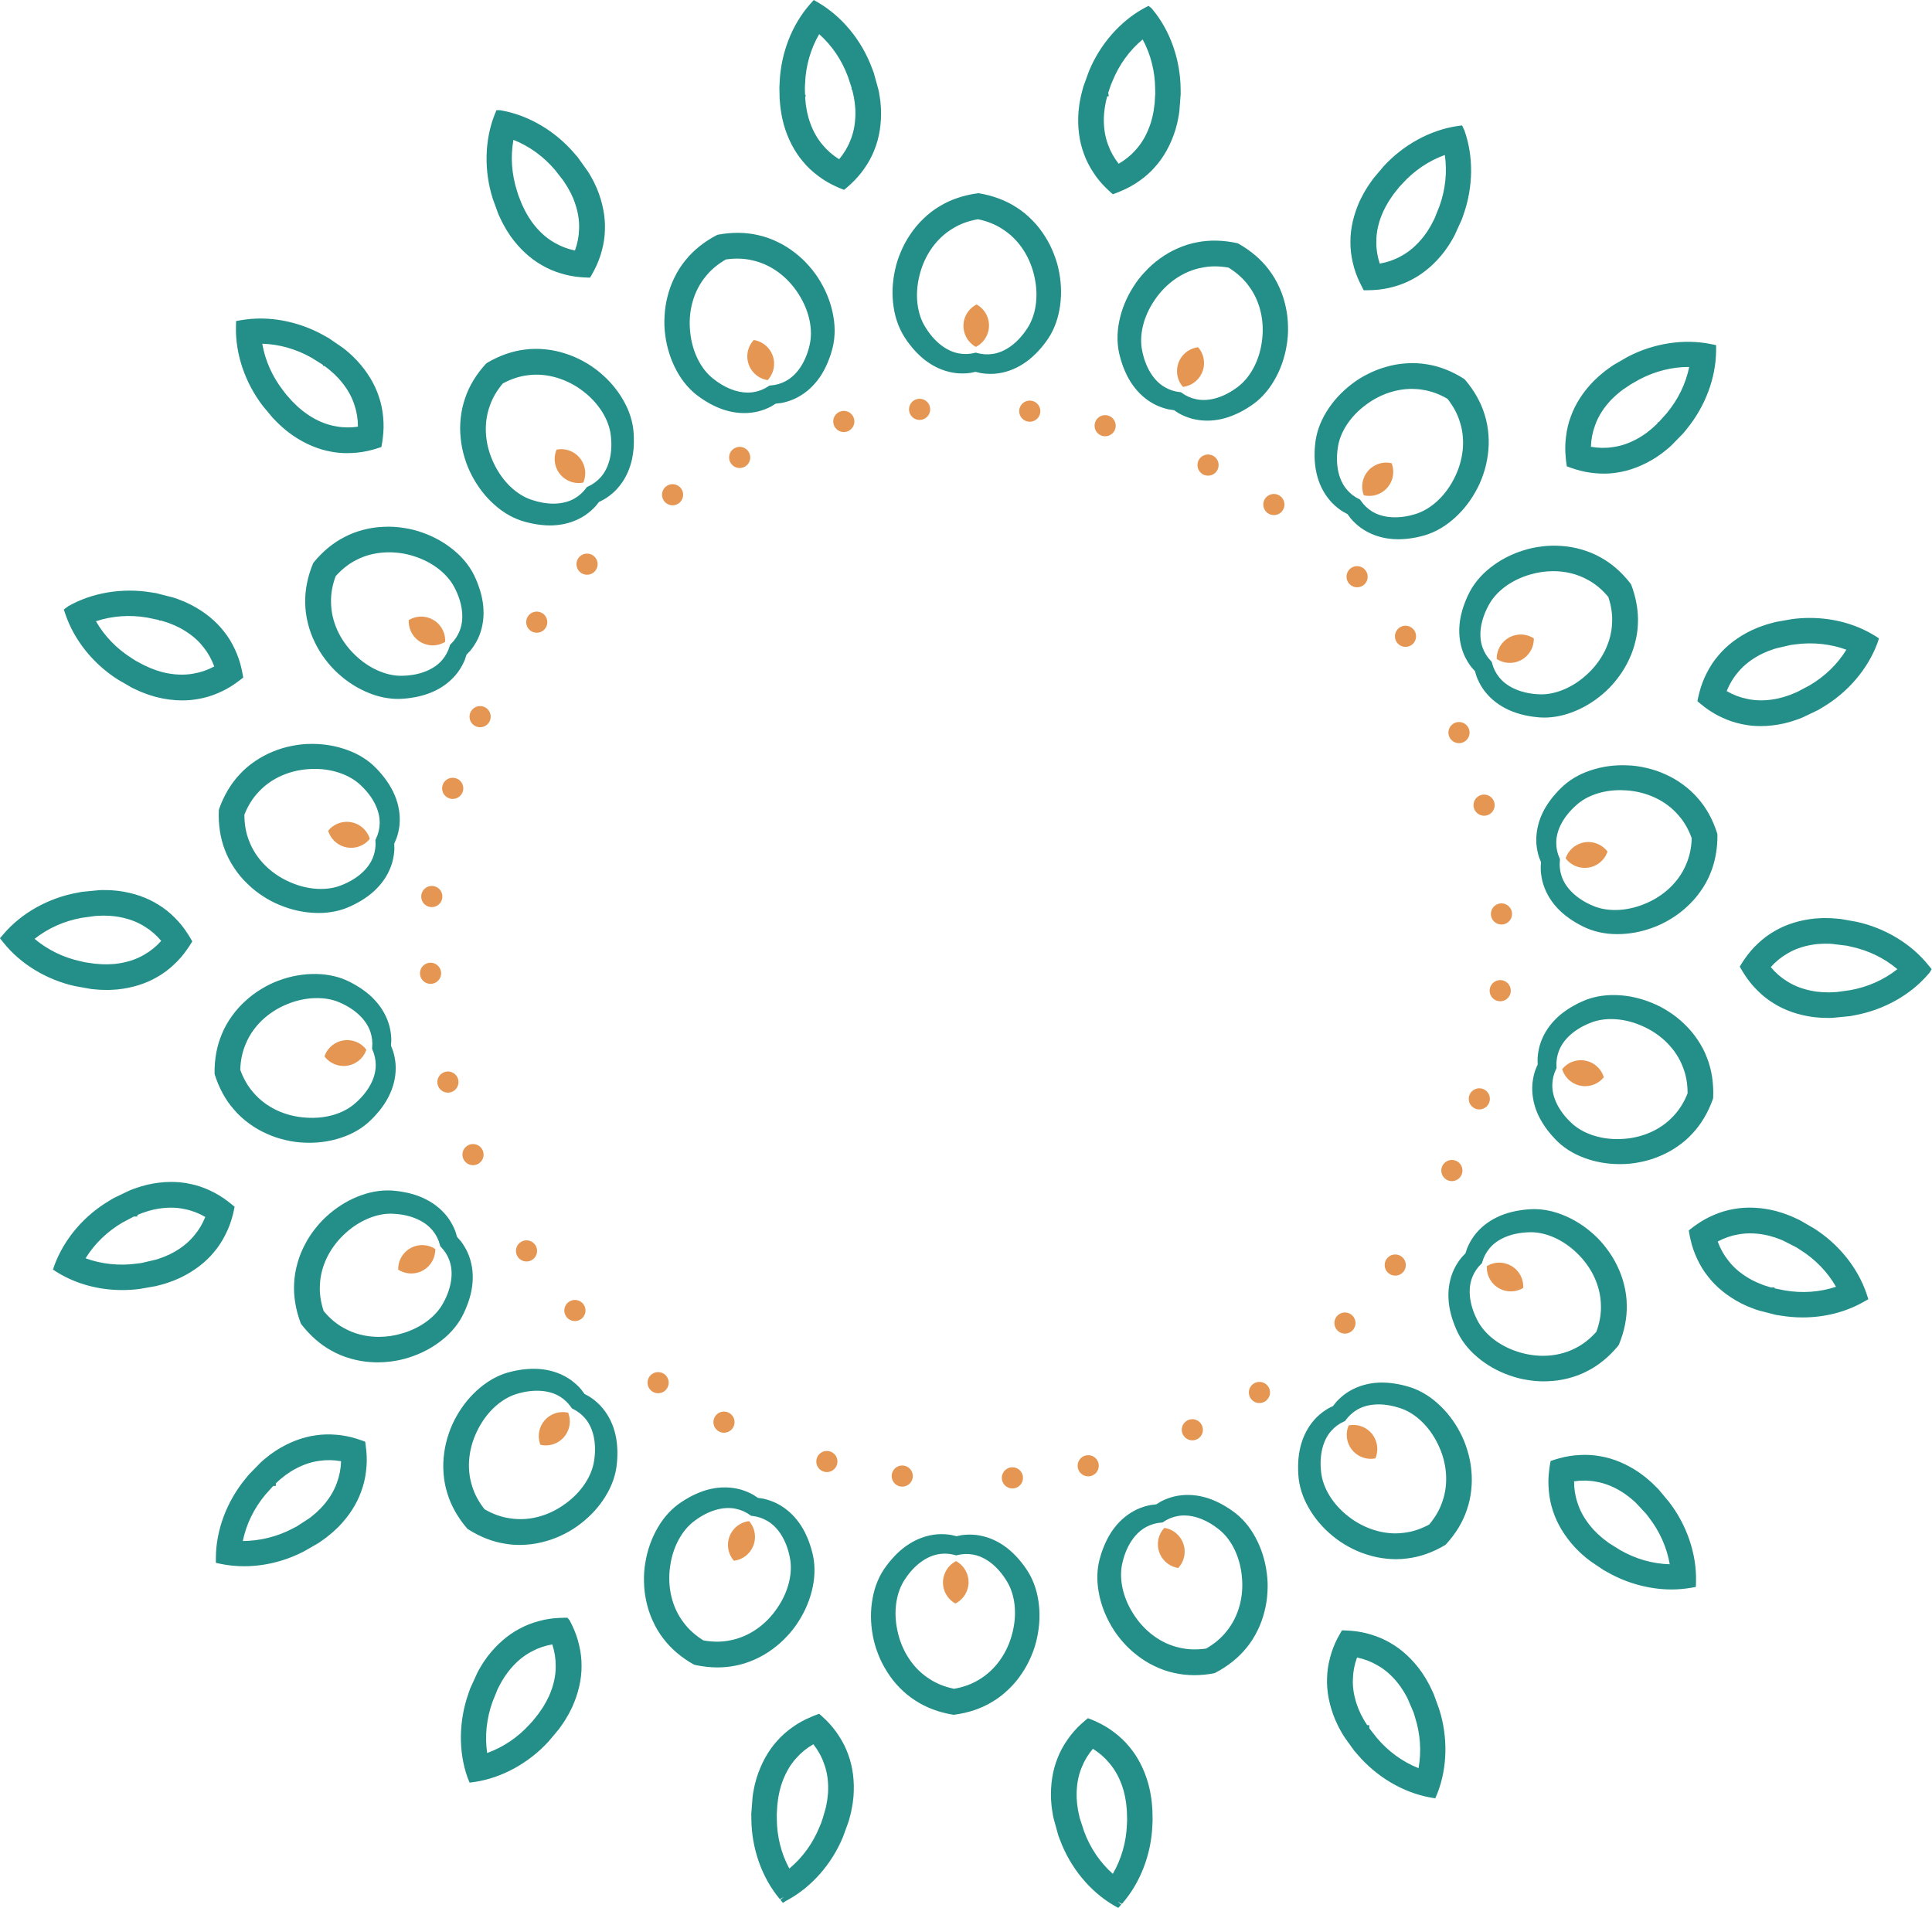 <svg version="1.1" id="图层_1" x="0px" y="0px" width="214.916px" height="212.252px" viewBox="0 0 214.916 212.252" enable-background="new 0 0 214.916 212.252" xml:space="preserve" xmlns:xml="http://www.w3.org/XML/1998/namespace" xmlns="http://www.w3.org/2000/svg" xmlns:xlink="http://www.w3.org/1999/xlink">
  <path fill="#238F88" d="M184.503,165.687l-0.475-0.473c-0.09-0.09-0.18-0.18-0.291-0.282l-0.435-0.381
	c-0.214-0.195-0.438-0.358-0.661-0.521l-0.291-0.215c-1.381-0.948-2.879-1.577-4.32-1.817c-0.729-0.14-1.558-0.185-2.325-0.137
	c-0.739,0.033-1.495,0.155-2.237,0.361c-0.236,0.062-0.47,0.133-0.7,0.211l-0.277,0.095l-0.054,0.289
	c-0.043,0.235-0.078,0.476-0.102,0.708c-0.103,0.759-0.118,1.524-0.046,2.267c0.066,0.812,0.223,1.582,0.462,2.277
	c0.445,1.403,1.28,2.797,2.432,4.05l0.231,0.235c0.194,0.2,0.39,0.399,0.608,0.58l0.448,0.387c0.128,0.105,0.245,0.193,0.439,0.339
	l1.453,0.983l0.489,0.272c2.163,1.227,4.678,1.901,7.081,1.901c0.716,0,1.428-0.059,2.194-0.188l0.523-0.095l0.016-0.604
	c0.079-3.054-1.019-6.284-3.008-8.858L184.503,165.687z M180.241,172.443l-1.29-0.806l0.001-0.001l-0.44-0.337
	c-0.093-0.069-0.187-0.14-0.256-0.197l-0.372-0.331c-0.139-0.108-0.266-0.244-0.395-0.378c-0.083-0.086-0.165-0.172-0.226-0.229
	c-0.86-0.947-1.458-1.948-1.781-2.989c-0.257-0.759-0.385-1.561-0.382-2.389c0.825-0.121,1.633-0.108,2.431,0.04
	c1.06,0.172,2.137,0.622,3.175,1.321c0.086,0.066,0.176,0.131,0.267,0.195c0.155,0.112,0.314,0.225,0.467,0.367l0.349,0.296
	c0.081,0.072,0.164,0.155,0.247,0.238l1.069,1.149l0.307,0.397c1.21,1.559,2.01,3.354,2.33,5.224
	C183.844,173.963,181.95,173.423,180.241,172.443z M159.48,188.439l-0.279-0.596c-0.055-0.119-0.109-0.237-0.18-0.37l-0.276-0.499
	c-0.134-0.259-0.287-0.488-0.441-0.718l-0.203-0.308c-0.974-1.361-2.166-2.465-3.438-3.185c-0.641-0.381-1.361-0.693-2.136-0.925
	c-0.706-0.221-1.458-0.364-2.234-0.426c-0.239-0.02-0.479-0.035-0.72-0.04l-0.294-0.006l-0.148,0.254
	c-0.118,0.201-0.23,0.409-0.349,0.626c-0.354,0.685-0.629,1.398-0.814,2.115c-0.213,0.777-0.329,1.555-0.344,2.299
	c-0.061,1.473,0.247,3.067,0.901,4.639c0.055,0.111,0.104,0.223,0.155,0.335c0.109,0.242,0.22,0.485,0.354,0.713l0.291,0.525
	c0.085,0.142,0.166,0.265,0.296,0.462l1.026,1.425l0.367,0.422c2.112,2.477,5.048,4.215,8.043,4.767
	c0.074,0.016,0.148,0.029,0.221,0.04l0.381,0.059l0.237-0.554c1.116-2.845,1.189-6.256,0.2-9.354L159.48,188.439z M157.799,196.695
	c-1.766-0.699-3.357-1.853-4.633-3.36l-0.843-1.077l-0.01-0.346h-0.227l-0.188-0.297c-0.052-0.079-0.104-0.157-0.142-0.225
	l-0.233-0.429c-0.095-0.156-0.172-0.333-0.25-0.51c-0.045-0.103-0.091-0.204-0.126-0.275c-0.487-1.196-0.706-2.341-0.65-3.417
	c0.02-0.799,0.174-1.597,0.459-2.376c0.817,0.171,1.578,0.461,2.272,0.87c0.94,0.523,1.797,1.313,2.529,2.323
	c0.062,0.096,0.127,0.192,0.192,0.289c0.106,0.157,0.215,0.313,0.307,0.492l0.227,0.4c0.046,0.083,0.088,0.175,0.131,0.267
	l0.633,1.48l0.148,0.486C158.001,192.869,158.138,194.829,157.799,196.695z M128.13,200.559c-0.011-0.112-0.021-0.225-0.039-0.356
	l-0.09-0.565c-0.038-0.286-0.104-0.557-0.17-0.827l-0.085-0.354c-0.449-1.613-1.193-3.058-2.142-4.167
	c-0.466-0.572-1.036-1.113-1.693-1.604c-0.589-0.449-1.245-0.839-1.946-1.159c-0.222-0.104-0.446-0.201-0.672-0.287l-0.271-0.104
	l-0.225,0.185c-0.183,0.149-0.364,0.311-0.538,0.47c-0.575,0.527-1.078,1.104-1.49,1.708c-0.463,0.649-0.838,1.34-1.112,2.044
	c-0.559,1.361-0.814,2.965-0.738,4.662l0.026,0.324c0.02,0.28,0.041,0.56,0.094,0.842l0.096,0.591
	c0.021,0.113,0.045,0.217,0.068,0.32l0.525,1.906l0.199,0.521c1.145,3.057,3.31,5.693,5.977,7.257l0.492,0.275l0.332-0.364
	l-0.375-0.331l0.447,0.251c2.021-2.288,3.257-5.468,3.39-8.721l0.026-0.595l-0.021-1.109L128.13,200.559z M125.36,202.95
	c-0.075,1.974-0.616,3.862-1.572,5.501c-1.421-1.261-2.521-2.888-3.202-4.742l-0.471-1.447l-0.125-0.555
	c-0.024-0.108-0.05-0.216-0.065-0.303l-0.071-0.483c-0.036-0.181-0.047-0.375-0.06-0.568c-0.008-0.111-0.016-0.223-0.023-0.303
	c-0.05-1.28,0.136-2.433,0.556-3.435c0.29-0.743,0.708-1.439,1.244-2.075c0.706,0.438,1.32,0.971,1.835,1.597
	c0.702,0.812,1.237,1.848,1.581,3.046c0.025,0.116,0.055,0.234,0.085,0.353c0.045,0.179,0.092,0.358,0.116,0.557l0.078,0.45
	c0.014,0.091,0.021,0.188,0.029,0.285l0.061,0.661l-0.001,0.001l0.026,0.962L125.36,202.95z M93.312,193.096
	c-0.406-0.631-0.889-1.224-1.435-1.761c-0.171-0.169-0.347-0.336-0.528-0.495l-0.223-0.195l-0.278,0.102
	c-0.227,0.082-0.455,0.173-0.663,0.268c-0.71,0.295-1.38,0.664-1.985,1.095c-0.664,0.461-1.252,0.981-1.742,1.54
	c-0.989,1.083-1.779,2.501-2.292,4.13l-0.092,0.335c-0.074,0.264-0.147,0.527-0.192,0.799l-0.11,0.583
	c-0.023,0.133-0.038,0.257-0.053,0.383l-0.148,1.915l0.01,0.56c0.027,3.262,1.159,6.479,3.101,8.826l0.073,0.088l0.444-0.248
	l-0.388,0.315l0.278,0.341l0.374-0.231c0.043-0.026,0.087-0.05,0.151-0.083c2.682-1.458,4.929-4.023,6.164-7.032l0.623-1.708
	l0.182-0.677c0.029-0.111,0.059-0.223,0.089-0.357l0.108-0.563c0.061-0.275,0.09-0.544,0.119-0.812l0.045-0.386
	c0.126-1.669-0.079-3.279-0.589-4.646C94.108,194.469,93.755,193.766,93.312,193.096z M92.101,199.567
	c-0.016,0.115-0.028,0.233-0.041,0.352c-0.019,0.188-0.037,0.375-0.082,0.571l-0.08,0.445c-0.022,0.106-0.052,0.219-0.082,0.33
	l-0.252,0.865l0.003,0.003l-0.211,0.637l-0.195,0.464c-0.743,1.829-1.897,3.42-3.356,4.631c-0.904-1.668-1.383-3.572-1.392-5.546
	l-0.007-0.465l0.063-1.061l0.001,0.001l0.075-0.601c0.012-0.097,0.023-0.193,0.038-0.271l0.098-0.48
	c0.027-0.178,0.081-0.357,0.133-0.538c0.033-0.113,0.065-0.227,0.085-0.309c0.392-1.219,0.959-2.237,1.696-3.035
	c0.532-0.602,1.164-1.113,1.881-1.524c0.516,0.653,0.911,1.364,1.179,2.126C92.04,197.165,92.188,198.321,92.101,199.567z
	 M63.675,180.872c-0.103-0.221-0.211-0.438-0.328-0.649l-0.221-0.26h-0.296c-0.211,0-0.425,0.007-0.636,0.018
	c-0.782,0.036-1.538,0.155-2.239,0.352c-0.782,0.206-1.513,0.494-2.164,0.852c-1.305,0.684-2.532,1.748-3.565,3.098l-0.198,0.279
	c-0.162,0.224-0.323,0.448-0.459,0.69l-0.302,0.513c-0.062,0.109-0.115,0.215-0.167,0.319l-0.805,1.77l-0.183,0.528
	c-1.089,3.074-1.126,6.486-0.104,9.354l0.224,0.566l0.393-0.048c0.068-0.008,0.138-0.017,0.194-0.027
	c3.016-0.455,6.006-2.096,8.203-4.501l1.162-1.386l0.411-0.585c0.064-0.092,0.129-0.185,0.201-0.298l0.293-0.491
	c0.151-0.238,0.272-0.48,0.391-0.723l0.173-0.346c0.691-1.526,1.051-3.109,1.039-4.569c0.008-0.753-0.083-1.534-0.27-2.313
	C64.259,182.289,64.007,181.567,63.675,180.872z M61.069,188.682c-0.054,0.103-0.106,0.209-0.157,0.314
	c-0.083,0.17-0.165,0.341-0.274,0.513L60.41,189.9c-0.048,0.078-0.104,0.157-0.161,0.238l-0.341,0.494l0.001,0.001l-0.015,0.019
	l-0.622,0.781l-0.34,0.371c-1.325,1.464-2.954,2.563-4.74,3.204c-0.276-1.874-0.074-3.83,0.593-5.693l0.559-1.379l0.014-0.038
	l0.273-0.523c0.046-0.089,0.092-0.179,0.134-0.251l0.251-0.413c0.087-0.155,0.2-0.308,0.311-0.461
	c0.07-0.096,0.139-0.191,0.186-0.261c0.783-1.01,1.666-1.773,2.632-2.273c0.704-0.382,1.472-0.646,2.289-0.788
	c0.261,0.788,0.389,1.591,0.383,2.399C61.833,186.401,61.577,187.54,61.069,188.682z M40.664,160.667l-0.045-0.291l-0.276-0.102
	c-0.223-0.083-0.451-0.159-0.681-0.229c-0.733-0.228-1.482-0.375-2.223-0.437c-0.783-0.069-1.597-0.05-2.325,0.063
	c-1.463,0.197-2.98,0.777-4.407,1.691l-0.277,0.191c-0.23,0.155-0.46,0.313-0.671,0.493l-0.469,0.381
	c-0.109,0.096-0.206,0.186-0.304,0.277l-1.321,1.351l-0.353,0.435c-2.076,2.517-3.278,5.709-3.298,8.762v0.604l0.596,0.126
	c0.821,0.166,1.676,0.251,2.541,0.251c2.295,0,4.615-0.58,6.704-1.676l1.577-0.907l0.531-0.372c0.107-0.075,0.213-0.15,0.338-0.245
	l0.443-0.361c0.223-0.173,0.417-0.356,0.611-0.541l0.287-0.27c1.188-1.218,2.042-2.547,2.536-3.94
	c0.266-0.703,0.448-1.468,0.541-2.266c0.094-0.736,0.104-1.501,0.031-2.264C40.73,161.149,40.701,160.907,40.664,160.667z
	 M37.481,164.937c-0.355,1.021-0.985,2.002-1.851,2.897c-0.084,0.077-0.168,0.159-0.253,0.241c-0.136,0.132-0.272,0.267-0.434,0.39
	l-0.343,0.287c-0.074,0.059-0.158,0.116-0.24,0.175l-1.359,0.881l-0.447,0.232c-1.733,0.917-3.651,1.369-5.547,1.391
	c0.381-1.858,1.239-3.628,2.503-5.149l0.88-0.979l0.293-0.01l0-0.28l0.246-0.228c0.087-0.081,0.173-0.163,0.251-0.228l0.382-0.304
	c0.135-0.119,0.293-0.225,0.451-0.33c0.097-0.065,0.193-0.131,0.258-0.179c1.085-0.683,2.176-1.098,3.253-1.234
	c0.779-0.119,1.595-0.106,2.418,0.039C37.917,163.379,37.763,164.178,37.481,164.937z M25.872,135.241
	c0.063-0.235,0.12-0.47,0.167-0.708l0.057-0.288l-0.224-0.189c-0.183-0.155-0.373-0.305-0.566-0.449
	c-0.617-0.468-1.271-0.861-1.938-1.167c-0.729-0.346-1.475-0.595-2.206-0.737c-1.436-0.318-3.031-0.299-4.724,0.077l-0.332,0.088
	c-0.267,0.067-0.533,0.137-0.79,0.234l-0.565,0.194c-0.129,0.048-0.247,0.099-0.363,0.148l-1.727,0.827l-0.481,0.288
	c-2.807,1.653-5.028,4.243-6.124,7.188l-0.165,0.48l0.316,0.213c0.07,0.047,0.141,0.091,0.189,0.115
	c2.091,1.279,4.586,1.955,7.216,1.955c0.657,0,1.318-0.044,1.96-0.13l1.772-0.311L18,142.898c0.126-0.033,0.251-0.066,0.392-0.112
	l0.539-0.186c0.276-0.087,0.528-0.197,0.78-0.309l0.342-0.148c1.51-0.723,2.804-1.706,3.733-2.834
	c0.493-0.574,0.925-1.231,1.28-1.946C25.407,136.704,25.679,135.988,25.872,135.241z M21.586,137.461
	c-0.682,0.836-1.61,1.542-2.729,2.087c-0.109,0.044-0.218,0.093-0.327,0.142c-0.17,0.076-0.34,0.154-0.534,0.214l-0.423,0.153
	c-0.085,0.028-0.179,0.053-0.273,0.078l-1.591,0.37l-0.5,0.063c-1.919,0.267-3.922,0.058-5.688-0.593
	c0.997-1.617,2.408-2.984,4.112-3.979l1.249-0.662l0.396-0.008v-0.167l0.22-0.092c0.104-0.045,0.208-0.09,0.291-0.12l0.471-0.155
	c0.171-0.067,0.359-0.112,0.546-0.159c0.108-0.026,0.216-0.054,0.292-0.076c1.241-0.267,2.415-0.287,3.475-0.047
	c0.786,0.158,1.544,0.449,2.262,0.866C22.529,136.149,22.112,136.847,21.586,137.461z M10.162,110.023l0.669,0.059
	c0.124,0.011,0.249,0.022,0.395,0.028l0.772,0.015c0.221,0,0.436-0.015,0.65-0.029l0.359-0.022c1.667-0.163,3.219-0.645,4.476-1.386
	c0.657-0.368,1.288-0.837,1.87-1.39c0.551-0.508,1.05-1.087,1.478-1.713c0.142-0.199,0.275-0.402,0.403-0.609l0.156-0.255
	l-0.15-0.259c-0.121-0.207-0.245-0.414-0.374-0.606c-0.405-0.639-0.884-1.235-1.421-1.766c-0.568-0.575-1.184-1.064-1.822-1.448
	c-1.246-0.79-2.78-1.321-4.466-1.54l-0.36-0.033c-0.256-0.025-0.478-0.048-0.806-0.05l-0.593-0.008
	c-0.126,0-0.245,0.006-0.363,0.013L9.1,99.213l-0.552,0.105c-3.203,0.594-6.175,2.267-8.153,4.588l-0.397,0.468l0.379,0.479
	c1.903,2.387,4.819,4.155,7.998,4.852L10.162,110.023z M9.077,102.105l1.513-0.211v0.001l0.612-0.029
	c0.094-0.005,0.187-0.01,0.257-0.011l0.542,0.015c0.164,0,0.335,0.019,0.506,0.037c0.117,0.012,0.234,0.024,0.316,0.029
	c1.267,0.175,2.369,0.559,3.285,1.145c0.683,0.417,1.296,0.949,1.827,1.585c-0.556,0.625-1.188,1.138-1.887,1.533
	c-0.921,0.551-2.035,0.899-3.278,1.031c-0.117,0.005-0.236,0.014-0.354,0.022c-0.148,0.011-0.297,0.021-0.441,0.021l-0.596-0.007
	c-0.087-0.001-0.182-0.01-0.276-0.018l-0.611-0.049l-1.006-0.147l-0.49-0.11c-1.932-0.417-3.699-1.278-5.146-2.503
	C5.336,103.261,7.13,102.458,9.077,102.105z M13.123,75.602l1.574,0.91l0.61,0.284c0.113,0.053,0.225,0.106,0.36,0.162l0.535,0.204
	c0.264,0.109,0.527,0.187,0.79,0.263l0.361,0.108c0.989,0.254,1.974,0.383,2.927,0.383c0.604,0,1.198-0.053,1.753-0.155
	c0.739-0.121,1.492-0.346,2.233-0.666c0.696-0.292,1.364-0.666,1.976-1.106c0.201-0.139,0.393-0.283,0.583-0.434l0.233-0.184
	l-0.051-0.293c-0.041-0.235-0.089-0.471-0.143-0.703c-0.168-0.749-0.416-1.471-0.734-2.143c-0.337-0.736-0.749-1.406-1.214-1.982
	c-0.901-1.169-2.162-2.193-3.669-2.973l-0.302-0.144c-0.251-0.122-0.503-0.243-0.762-0.332l-0.566-0.22
	c-0.121-0.041-0.233-0.075-0.345-0.109l-1.877-0.483l-0.553-0.087c-3.205-0.536-6.581,0.018-9.231,1.524L7.1,67.8l0.168,0.507
	C8.241,71.203,10.376,73.863,13.123,75.602z M16.386,68.703l1.295,0.271l0.042,0.065h0.212l0.502,0.156
	c0.097,0.029,0.194,0.058,0.274,0.088l0.457,0.182c0.169,0.057,0.337,0.141,0.506,0.224c0.105,0.052,0.211,0.104,0.288,0.137
	c1.133,0.597,2.037,1.333,2.694,2.198c0.497,0.621,0.891,1.331,1.175,2.116c-0.737,0.396-1.506,0.661-2.299,0.792
	c-1.047,0.2-2.255,0.139-3.43-0.151c-0.115-0.038-0.232-0.071-0.351-0.105c-0.177-0.05-0.355-0.099-0.536-0.175l-0.428-0.16
	c-0.093-0.037-0.19-0.082-0.288-0.127l-0.505-0.23l-0.918-0.494l-0.425-0.274c-1.671-1.049-3.037-2.462-3.976-4.109
	C12.462,68.512,14.441,68.368,16.386,68.703z M30.352,46.495l0.516,0.525c0.097,0.097,0.191,0.191,0.311,0.302l0.432,0.375
	c0.216,0.199,0.44,0.363,0.664,0.525l0.291,0.215c1.384,0.948,2.881,1.577,4.318,1.817c0.543,0.103,1.119,0.155,1.71,0.155
	c0.208,0,0.417-0.006,0.617-0.018c0.738-0.035,1.493-0.157,2.236-0.361c0.236-0.062,0.47-0.134,0.7-0.212l0.281-0.096l0.051-0.292
	c0.041-0.237,0.08-0.477,0.101-0.706c0.102-0.76,0.117-1.525,0.046-2.266c-0.067-0.813-0.224-1.583-0.463-2.277
	c-0.447-1.407-1.281-2.801-2.433-4.051l-0.25-0.254c-0.188-0.193-0.377-0.387-0.588-0.561l-0.45-0.387
	c-0.108-0.09-0.211-0.167-0.315-0.245l-1.574-1.077l-0.49-0.273c-2.165-1.226-4.679-1.9-7.08-1.9c-0.716,0-1.429,0.059-2.215,0.191
	l-0.505,0.091l-0.016,0.605c-0.079,3.051,1.018,6.281,3.006,8.86L30.352,46.495z M34.678,39.808l1.2,0.749l0.097,0.156h0.121
	l0.322,0.249c0.088,0.066,0.176,0.132,0.246,0.191l0.371,0.327c0.134,0.107,0.258,0.238,0.383,0.369
	c0.087,0.09,0.174,0.18,0.238,0.24c0.858,0.944,1.456,1.946,1.779,2.988c0.254,0.754,0.381,1.557,0.381,2.391
	c-0.829,0.118-1.635,0.107-2.431-0.042c-1.065-0.172-2.141-0.622-3.174-1.322l-0.267-0.196c-0.157-0.113-0.316-0.225-0.469-0.366
	l-0.346-0.294c-0.073-0.065-0.147-0.14-0.223-0.215l-0.431-0.424l-0.026-0.027l0.002-0.002l-0.64-0.719l-0.304-0.4
	c-1.212-1.56-2.012-3.354-2.333-5.223C31.066,38.29,32.962,38.83,34.678,39.808z M55.436,23.815l0.268,0.576
	c0.058,0.124,0.115,0.247,0.189,0.387l0.277,0.501c0.131,0.25,0.28,0.474,0.429,0.696c0.067,0.1,0.134,0.2,0.215,0.327
	c0.973,1.36,2.165,2.462,3.438,3.183c0.642,0.382,1.364,0.694,2.14,0.928c0.705,0.219,1.456,0.362,2.23,0.423
	c0.24,0.02,0.478,0.035,0.72,0.041l0.296,0.007l0.149-0.255c0.12-0.206,0.235-0.416,0.345-0.628c0.35-0.677,0.625-1.39,0.814-2.114
	c0.214-0.779,0.33-1.556,0.344-2.299c0.063-1.465-0.244-3.06-0.898-4.642c-0.054-0.11-0.104-0.221-0.155-0.332
	c-0.11-0.242-0.221-0.485-0.357-0.714l-0.291-0.526c-0.064-0.106-0.127-0.203-0.19-0.299l-1.133-1.586L63.9,17.066
	c-2.118-2.478-5.054-4.216-8.041-4.764c-0.075-0.016-0.148-0.028-0.221-0.04l-0.412-0.006l-0.207,0.5
	c-1.116,2.846-1.19,6.256-0.203,9.354L55.436,23.815z M57.115,15.558c1.766,0.699,3.358,1.851,4.634,3.359l0.937,1.205L63,20.613
	c0.056,0.086,0.111,0.172,0.155,0.249l0.234,0.426c0.092,0.152,0.167,0.324,0.243,0.495c0.049,0.109,0.098,0.219,0.135,0.293
	c0.483,1.191,0.702,2.336,0.649,3.418c-0.019,0.796-0.173,1.593-0.459,2.375c-0.815-0.17-1.576-0.461-2.271-0.87
	c-0.94-0.523-1.797-1.314-2.529-2.324c-0.063-0.099-0.129-0.197-0.196-0.295c-0.105-0.154-0.212-0.309-0.303-0.485l-0.227-0.399
	c-0.045-0.082-0.087-0.173-0.13-0.265l-0.248-0.515l-0.385-0.972l-0.149-0.481C56.914,19.383,56.776,17.423,57.115,15.558z
	 M97.997,12.038c-0.012-0.121-0.021-0.241-0.03-0.362c-0.02-0.267-0.041-0.535-0.09-0.799l-0.095-0.587
	c-0.022-0.124-0.049-0.237-0.075-0.351l-0.521-1.878l-0.201-0.523c-1.14-3.052-3.304-5.689-5.961-7.249l-0.502-0.287l-0.404,0.449
	c-2.021,2.288-3.257,5.467-3.391,8.721l-0.027,0.596l0.026,1.207l0.057,0.659c0.011,0.131,0.021,0.262,0.042,0.415l0.09,0.566
	c0.039,0.288,0.104,0.557,0.17,0.825l0.085,0.354c0.445,1.605,1.188,3.05,2.142,4.168c0.472,0.579,1.043,1.119,1.693,1.603
	c0.595,0.453,1.252,0.844,1.943,1.158c0.222,0.105,0.445,0.201,0.671,0.289l0.276,0.108l0.227-0.19
	c0.182-0.152,0.366-0.311,0.537-0.474c0.572-0.527,1.074-1.104,1.486-1.707c0.466-0.655,0.841-1.345,1.112-2.043
	C97.816,15.343,98.073,13.739,97.997,12.038z M94.59,15.636c-0.29,0.742-0.708,1.438-1.244,2.076
	c-0.707-0.437-1.322-0.97-1.837-1.594c-0.703-0.815-1.237-1.852-1.581-3.05c-0.024-0.11-0.052-0.221-0.08-0.332
	c-0.047-0.186-0.095-0.371-0.121-0.576l-0.078-0.446c-0.012-0.085-0.02-0.177-0.028-0.269l-0.054-0.557l0.062-0.32l-0.075-0.038
	l-0.021-0.727l0.023-0.502c0.074-1.972,0.614-3.862,1.57-5.501c1.42,1.261,2.522,2.888,3.205,4.743L94.746,9.8l-0.036,0.07
	l0.107,0.185l0.118,0.532c0.022,0.093,0.044,0.185,0.057,0.261l0.072,0.48c0.033,0.176,0.045,0.365,0.059,0.553
	c0.008,0.119,0.017,0.237,0.027,0.32C95.196,13.483,95.009,14.635,94.59,15.636z M121.604,19.157
	c0.405,0.633,0.889,1.225,1.433,1.757c0.172,0.172,0.348,0.339,0.53,0.499l0.222,0.195l0.278-0.101
	c0.229-0.083,0.457-0.171,0.658-0.266c0.712-0.295,1.383-0.664,1.986-1.094c0.661-0.458,1.25-0.979,1.742-1.541
	c0.989-1.082,1.779-2.5,2.293-4.133c0.03-0.122,0.064-0.243,0.099-0.363c0.07-0.253,0.142-0.508,0.184-0.768l0.109-0.579
	c0.027-0.15,0.043-0.291,0.058-0.433l0.143-1.867l-0.006-0.562c-0.028-3.259-1.162-6.478-3.094-8.81
	c-0.042-0.056-0.087-0.11-0.143-0.176l-0.34-0.266l-0.458,0.242c-2.681,1.46-4.929,4.026-6.165,7.035l-0.619,1.703l-0.164,0.617
	c-0.037,0.134-0.072,0.266-0.104,0.419l-0.11,0.564c-0.061,0.275-0.09,0.543-0.119,0.811l-0.044,0.386
	c-0.128,1.663,0.076,3.273,0.588,4.647C120.805,17.774,121.157,18.477,121.604,19.157z M122.813,12.688
	c0.018-0.123,0.031-0.249,0.044-0.375c0.02-0.182,0.037-0.363,0.078-0.549l0.081-0.446c0.022-0.105,0.053-0.22,0.083-0.333
	l0.064-0.254l0.182-0.044l-0.069-0.356l0.285-0.851l0.191-0.462c0.745-1.831,1.899-3.421,3.357-4.631
	c0.903,1.669,1.383,3.575,1.391,5.553l0.009,0.46l-0.063,1.059l-0.073,0.565c-0.013,0.111-0.026,0.223-0.041,0.307l-0.098,0.479
	c-0.026,0.171-0.078,0.346-0.129,0.522c-0.034,0.12-0.069,0.239-0.088,0.324c-0.392,1.218-0.961,2.236-1.699,3.036
	c-0.527,0.599-1.158,1.11-1.879,1.524c-0.517-0.658-0.912-1.369-1.181-2.126C122.876,15.088,122.728,13.931,122.813,12.688z
	 M151.24,31.377c0.1,0.219,0.21,0.434,0.32,0.645l0.141,0.268h0.303c0.241,0,0.48-0.006,0.709-0.02
	c0.769-0.034,1.524-0.153,2.241-0.351c0.785-0.207,1.517-0.495,2.164-0.852c1.308-0.687,2.535-1.75,3.566-3.1
	c0.069-0.102,0.141-0.201,0.212-0.3c0.154-0.215,0.31-0.433,0.443-0.667l0.302-0.507c0.066-0.114,0.121-0.224,0.176-0.333
	l0.801-1.761l0.184-0.529c1.088-3.071,1.125-6.483,0.105-9.349l-0.265-0.569l-0.547,0.073c-3.019,0.454-6.009,2.096-8.203,4.503
	l-1.138,1.351l-0.411,0.586c-0.073,0.103-0.146,0.206-0.222,0.328l-0.296,0.493c-0.148,0.233-0.265,0.468-0.381,0.704
	c-0.056,0.112-0.11,0.224-0.185,0.365c-0.69,1.528-1.05,3.112-1.037,4.569c-0.009,0.751,0.083,1.531,0.27,2.312
	C150.656,29.971,150.908,30.694,151.24,31.377z M153.85,23.572c0.055-0.104,0.106-0.21,0.158-0.317
	c0.081-0.169,0.162-0.338,0.273-0.511l0.225-0.389c0.066-0.106,0.146-0.22,0.223-0.33l0.243-0.357l0.042-0.056l-0.001-0.001
	l0.629-0.795l0.342-0.369c1.325-1.465,2.954-2.564,4.739-3.204c0.276,1.875,0.073,3.83-0.597,5.694l-0.565,1.409v0l-0.001,0.003
	l-0.003-0.001l-0.269,0.52c-0.047,0.093-0.093,0.186-0.136,0.26l-0.252,0.413c-0.088,0.158-0.202,0.312-0.314,0.467
	c-0.067,0.093-0.136,0.187-0.182,0.255c-0.78,1.008-1.662,1.771-2.628,2.272c-0.705,0.383-1.475,0.647-2.291,0.79
	c-0.264-0.793-0.392-1.596-0.381-2.401C153.087,25.849,153.343,24.71,153.85,23.572z M174.251,51.585l0.045,0.292l0.277,0.102
	c0.224,0.082,0.453,0.161,0.678,0.228c0.741,0.231,1.491,0.378,2.224,0.437c0.309,0.028,0.619,0.043,0.931,0.043
	c0.478,0,0.949-0.035,1.394-0.104c1.466-0.2,2.982-0.78,4.409-1.692l0.28-0.193c0.229-0.156,0.459-0.313,0.667-0.493l0.46-0.372
	c0.11-0.093,0.206-0.183,0.303-0.274l1.331-1.361l0.353-0.435c2.074-2.515,3.276-5.707,3.298-8.762v-0.604l-0.594-0.125
	c-3.008-0.609-6.372-0.083-9.248,1.425l-1.562,0.9l-0.564,0.393c-0.101,0.071-0.201,0.143-0.317,0.231l-0.445,0.361
	c-0.225,0.175-0.421,0.361-0.615,0.548l-0.279,0.263c-1.17,1.195-2.05,2.561-2.538,3.94c-0.269,0.711-0.45,1.476-0.54,2.265
	c-0.096,0.742-0.105,1.507-0.03,2.263C174.185,51.101,174.214,51.344,174.251,51.585z M177.436,47.314
	c0.354-1.02,0.984-2.001,1.85-2.896c0.085-0.077,0.169-0.159,0.254-0.24c0.136-0.132,0.271-0.266,0.433-0.389l0.345-0.288
	c0.082-0.064,0.172-0.127,0.263-0.191l0.795-0.53l-0.001-0.005l0.988-0.563c1.732-0.917,3.659-1.403,5.548-1.391
	c-0.382,1.859-1.241,3.628-2.506,5.151l-0.881,0.983l-0.079,0.004l-0.108,0.188l-0.388,0.355c-0.073,0.069-0.146,0.137-0.212,0.192
	L183.353,48c-0.134,0.119-0.293,0.224-0.45,0.33c-0.096,0.064-0.191,0.129-0.257,0.177c-1.083,0.682-2.173,1.096-3.253,1.233
	c-0.779,0.121-1.596,0.107-2.419-0.039C176.999,48.872,177.153,48.073,177.436,47.314z M189.044,77.011
	c-0.064,0.236-0.122,0.472-0.167,0.711l-0.054,0.284l0.22,0.188c0.181,0.155,0.369,0.302,0.564,0.452
	c0.623,0.472,1.278,0.866,1.939,1.167c0.729,0.345,1.476,0.594,2.208,0.738c0.667,0.147,1.375,0.222,2.104,0.222
	c0.842,0,1.714-0.099,2.619-0.301l0.348-0.092c0.262-0.066,0.522-0.134,0.777-0.229l0.561-0.195
	c0.142-0.052,0.267-0.106,0.392-0.161l1.702-0.815l0.479-0.288c2.807-1.654,5.027-4.243,6.117-7.17l0.163-0.506l-0.313-0.207
	c-0.062-0.041-0.126-0.08-0.183-0.112c-2.09-1.28-4.584-1.956-7.213-1.956c-0.658,0-1.32,0.044-1.963,0.13l-1.781,0.313
	l-0.644,0.171c-0.127,0.033-0.252,0.066-0.396,0.112l-0.54,0.187c-0.278,0.087-0.531,0.199-0.784,0.311l-0.336,0.146
	c-1.512,0.723-2.804,1.706-3.731,2.833c-0.489,0.567-0.922,1.224-1.281,1.945C189.509,75.547,189.236,76.262,189.044,77.011z
	 M193.33,74.791c0.682-0.837,1.609-1.543,2.729-2.086c0.105-0.043,0.211-0.091,0.317-0.139c0.174-0.078,0.347-0.157,0.541-0.217
	l0.427-0.154c0.087-0.029,0.182-0.054,0.277-0.081l1.584-0.367l0.497-0.064c1.926-0.265,3.927-0.056,5.69,0.593
	c-0.993,1.615-2.405,2.983-4.115,3.979l-1.346,0.713l-0.524,0.219c-0.103,0.043-0.205,0.088-0.285,0.118l-0.468,0.155
	c-0.168,0.065-0.353,0.11-0.536,0.156c-0.112,0.028-0.225,0.056-0.302,0.079c-1.242,0.269-2.416,0.289-3.48,0.047
	c-0.781-0.156-1.539-0.447-2.26-0.864C192.387,76.101,192.806,75.402,193.33,74.791z M214.538,107.397
	c-1.904-2.387-4.821-4.156-7.999-4.852l-1.783-0.316l-0.656-0.057c-0.129-0.012-0.259-0.023-0.409-0.03l-0.772-0.015
	c-0.223,0-0.438,0.014-0.652,0.029l-0.357,0.022c-1.664,0.162-3.215,0.643-4.479,1.386c-0.662,0.372-1.293,0.841-1.867,1.388
	c-0.548,0.505-1.048,1.084-1.482,1.718c-0.14,0.199-0.273,0.401-0.398,0.609l-0.151,0.252l0.146,0.255
	c0.119,0.207,0.243,0.416,0.373,0.61c0.414,0.647,0.895,1.242,1.422,1.762c0.558,0.569,1.174,1.06,1.819,1.449
	c1.245,0.791,2.78,1.322,4.467,1.54c0.12,0.009,0.239,0.021,0.357,0.032c0.253,0.025,0.506,0.051,0.803,0.051
	c0.001,0,0.003,0,0.004,0l0.595,0.01c0.123,0,0.238-0.006,0.354-0.013l1.947-0.191l0.55-0.105c3.204-0.594,6.176-2.267,8.139-4.572
	c0.043-0.046,0.082-0.092,0.148-0.171l0.219-0.377L214.538,107.397z M205.835,110.146l-1.51,0.211v-0.001l-0.628,0.03
	c-0.089,0.005-0.178,0.01-0.241,0.01l-0.465-0.017l-0.077,0.001c-0.163,0-0.334-0.019-0.505-0.037
	c-0.117-0.012-0.235-0.024-0.316-0.028c-1.265-0.175-2.368-0.558-3.287-1.145c-0.679-0.414-1.292-0.946-1.826-1.585
	c0.557-0.625,1.188-1.139,1.886-1.533c0.919-0.55,2.034-0.897,3.28-1.03c0.114-0.004,0.23-0.013,0.347-0.021
	c0.149-0.011,0.299-0.022,0.444-0.022l0.597,0.006c0.089,0.001,0.186,0.01,0.281,0.019l1.615,0.196l0.491,0.111
	c1.934,0.417,3.7,1.277,5.144,2.501C209.578,108.992,207.784,109.794,205.835,110.146z M201.789,136.649l-1.57-0.91l-0.625-0.29
	c-0.108-0.051-0.217-0.103-0.345-0.153l-0.534-0.206c-0.263-0.107-0.523-0.185-0.784-0.26l-0.368-0.11
	c-1.617-0.415-3.249-0.491-4.68-0.228c-0.741,0.121-1.494,0.346-2.233,0.665c-0.689,0.289-1.356,0.662-1.977,1.106
	c-0.201,0.14-0.396,0.283-0.585,0.436l-0.228,0.183l0.048,0.288c0.039,0.236,0.088,0.477,0.144,0.706
	c0.163,0.744,0.411,1.467,0.732,2.146c0.342,0.74,0.753,1.41,1.216,1.983c0.902,1.17,2.164,2.193,3.668,2.971l0.295,0.14
	c0.254,0.123,0.509,0.245,0.773,0.337l0.558,0.214c0.135,0.047,0.26,0.085,0.386,0.123l1.844,0.474l0.555,0.087
	c0.803,0.135,1.626,0.203,2.446,0.203c2.45,0,4.797-0.598,6.785-1.729l0.523-0.296l-0.187-0.585
	C206.673,141.048,204.537,138.388,201.789,136.649z M198.528,143.548l-1.121-0.229l-0.005-0.107h-0.427l-0.501-0.156
	c-0.096-0.028-0.192-0.057-0.268-0.085l-0.46-0.185c-0.171-0.058-0.34-0.142-0.51-0.225c-0.105-0.052-0.211-0.104-0.286-0.136
	c-1.137-0.6-2.04-1.336-2.694-2.199c-0.498-0.621-0.893-1.331-1.177-2.115c0.738-0.396,1.507-0.662,2.298-0.793
	c1.05-0.201,2.252-0.139,3.433,0.152c0.112,0.037,0.229,0.069,0.344,0.103c0.18,0.051,0.359,0.101,0.544,0.178l0.425,0.157
	c0.091,0.036,0.188,0.081,0.285,0.126l1.429,0.728l0.424,0.274c1.673,1.05,3.038,2.463,3.978,4.109
	C202.452,143.741,200.475,143.886,198.528,143.548z M176.58,152.519c1.252-0.632,2.44-1.608,3.438-2.826l0.075-0.125
	c0.604-1.458,0.903-2.967,0.868-4.352c0-0.752-0.102-1.531-0.301-2.311c-0.174-0.72-0.438-1.437-0.778-2.126
	c-0.313-0.652-0.701-1.284-1.15-1.871c-0.427-0.577-0.911-1.11-1.436-1.582c-1.042-0.948-2.203-1.68-3.445-2.171
	c-1.047-0.426-2.154-0.65-3.203-0.65c-0.233,0-0.466,0.012-0.751,0.038c-0.259,0.023-0.523,0.047-0.795,0.095
	c-0.305,0.038-0.591,0.104-0.904,0.175c-0.617,0.156-1.176,0.354-1.653,0.588c-1.039,0.489-1.933,1.215-2.589,2.105
	c-0.304,0.428-0.555,0.877-0.752,1.354c-0.068,0.187-0.131,0.374-0.186,0.562c-0.14,0.137-0.276,0.284-0.418,0.444
	c-0.312,0.374-0.592,0.808-0.837,1.298c-0.472,0.996-0.69,2.125-0.634,3.256c0.02,0.554,0.105,1.125,0.267,1.751
	c0.077,0.288,0.157,0.58,0.262,0.851c0.094,0.285,0.199,0.533,0.321,0.818c0.487,1.168,1.312,2.256,2.38,3.145
	c1.034,0.875,2.228,1.552,3.54,2.012c0.679,0.247,1.378,0.424,2.066,0.523c0.578,0.096,1.161,0.145,1.731,0.145
	c0.157,0,0.314-0.004,0.466-0.011c0.777-0.026,1.534-0.132,2.245-0.314C175.203,153.139,175.938,152.861,176.58,152.519z
	 M171.649,150.823c-0.95,0-1.934-0.159-2.849-0.463c-2.05-0.66-3.731-1.994-4.5-3.576c-0.857-1.693-1.044-3.416-0.512-4.729
	c0.217-0.542,0.543-1.026,0.969-1.441l0.096-0.093l0.036-0.128c0.163-0.569,0.437-1.085,0.814-1.535
	c0.904-1.086,2.511-1.734,4.416-1.777l0.191-0.004c1.697,0,3.595,0.854,5.08,2.291c1.7,1.612,2.684,3.755,2.697,5.892
	c0.029,0.918-0.141,1.891-0.505,2.89c-0.714,0.797-1.491,1.406-2.321,1.818C174.197,150.527,172.948,150.823,171.649,150.823z
	 M163.22,161.309c-0.201-0.685-0.474-1.352-0.808-1.979c-0.655-1.249-1.496-2.333-2.496-3.218c-1.033-0.936-2.226-1.598-3.481-1.923
	c-0.257-0.069-0.521-0.14-0.801-0.188c-0.3-0.068-0.593-0.104-0.908-0.143c-0.591-0.067-1.194-0.081-1.759-0.021
	c-1.143,0.109-2.229,0.488-3.149,1.1c-0.435,0.298-0.823,0.635-1.165,1.011c-0.133,0.155-0.259,0.311-0.375,0.47
	c-0.18,0.081-0.359,0.172-0.544,0.274c-0.421,0.243-0.832,0.555-1.229,0.933c-0.781,0.772-1.374,1.759-1.712,2.848
	c-0.167,0.52-0.284,1.102-0.351,1.778c-0.022,0.281-0.045,0.568-0.041,0.849c-0.006,0.319,0.007,0.599,0.021,0.876
	c0.062,1.268,0.465,2.57,1.161,3.764c0.665,1.168,1.554,2.213,2.639,3.105c0.552,0.461,1.147,0.866,1.765,1.199
	c0.653,0.366,1.333,0.661,2.015,0.875c0.735,0.239,1.482,0.398,2.217,0.471c0.354,0.038,0.715,0.059,1.076,0.059
	c0.429,0,0.853-0.029,1.251-0.085c1.405-0.166,2.817-0.663,4.195-1.478l0.115-0.093c1.081-1.183,1.856-2.462,2.303-3.793
	c0.255-0.708,0.425-1.476,0.506-2.277c0.081-0.732,0.079-1.496-0.003-2.263C163.591,162.731,163.441,162.005,163.22,161.309z
	 M160.445,167.056c-0.285,0.866-0.777,1.721-1.466,2.541c-0.937,0.504-1.875,0.812-2.802,0.915
	c-0.317,0.043-0.643,0.065-0.968,0.065c-1.803,0-3.71-0.693-5.237-1.904c-1.702-1.322-2.826-3.15-3.008-4.899
	c-0.226-1.884,0.189-3.566,1.142-4.619c0.388-0.436,0.858-0.78,1.399-1.023l0.121-0.055l0.077-0.106
	c0.352-0.479,0.786-0.872,1.294-1.166c0.648-0.378,1.467-0.578,2.366-0.578c0.767,0,1.569,0.141,2.391,0.418
	c1.667,0.536,3.227,2.012,4.173,3.951C160.973,162.694,161.163,165.044,160.445,167.056z M139.665,171.042
	c-0.653-1.232-1.549-2.263-2.583-2.975c-0.23-0.163-0.464-0.325-0.724-0.474c-0.265-0.17-0.531-0.307-0.803-0.443
	c-0.583-0.287-1.124-0.49-1.645-0.619c-1.094-0.288-2.259-0.308-3.336-0.049c-0.524,0.137-1.007,0.32-1.442,0.554
	c-0.176,0.099-0.346,0.202-0.509,0.311c-0.196,0.016-0.398,0.04-0.607,0.072c-0.478,0.085-0.971,0.238-1.474,0.459
	c-0.997,0.456-1.892,1.18-2.583,2.088c-0.338,0.435-0.646,0.942-0.918,1.512c-0.124,0.266-0.249,0.54-0.347,0.814
	c-0.122,0.304-0.206,0.577-0.278,0.834c-0.381,1.201-0.45,2.564-0.204,3.938c0.228,1.326,0.705,2.613,1.418,3.823
	c0.357,0.616,0.778,1.199,1.247,1.729c0.487,0.563,1.025,1.072,1.595,1.508c0.609,0.48,1.258,0.885,1.921,1.2
	c0.73,0.358,1.473,0.618,2.194,0.771c0.718,0.169,1.482,0.255,2.271,0.255c0.711,0,1.443-0.069,2.178-0.207l0.139-0.048
	c1.396-0.726,2.598-1.688,3.471-2.773c0.477-0.568,0.899-1.231,1.255-1.966c0.326-0.657,0.585-1.375,0.769-2.126
	c0.183-0.708,0.292-1.441,0.325-2.172c0.044-0.708,0.015-1.428-0.088-2.135C140.721,173.53,140.303,172.224,139.665,171.042z
	 M136.416,181.505c-0.574,0.724-1.33,1.358-2.249,1.887c-1.044,0.151-2.035,0.119-2.949-0.098c-2.076-0.45-3.97-1.853-5.2-3.853
	c-1.146-1.821-1.578-3.925-1.15-5.634c0.43-1.848,1.395-3.286,2.65-3.948c0.517-0.278,1.077-0.44,1.665-0.482l0.133-0.01
	l0.111-0.074c0.495-0.333,1.036-0.551,1.615-0.649c0.221-0.041,0.453-0.061,0.69-0.061c1.236,0,2.596,0.543,3.835,1.534
	c1.388,1.076,2.347,2.995,2.565,5.142C138.404,177.583,137.78,179.856,136.416,181.505z M114.09,174.434
	c-0.156-0.224-0.314-0.449-0.497-0.663c-0.17-0.229-0.356-0.43-0.605-0.695c-0.452-0.47-0.891-0.845-1.333-1.142
	c-0.941-0.652-2.017-1.063-3.121-1.188c-0.523-0.048-1.027-0.047-1.549,0.026c-0.2,0.035-0.395,0.073-0.583,0.12
	c-0.187-0.051-0.381-0.096-0.594-0.141c-0.474-0.081-0.963-0.106-1.541-0.072c-1.097,0.09-2.185,0.466-3.137,1.082
	c-0.471,0.294-0.935,0.664-1.382,1.104c-0.208,0.209-0.42,0.425-0.605,0.651c-0.212,0.237-0.381,0.462-0.55,0.687
	c-0.766,1.004-1.295,2.261-1.53,3.629c-0.242,1.32-0.234,2.692,0.022,4.074c0.126,0.705,0.323,1.398,0.582,2.054
	c0.267,0.703,0.6,1.366,0.983,1.962c0.403,0.656,0.873,1.26,1.394,1.791c0.565,0.585,1.174,1.081,1.798,1.469
	c1.171,0.77,2.612,1.312,4.167,1.565l0.073,0.013l0.074-0.01c1.588-0.211,3.006-0.691,4.206-1.423
	c0.658-0.382,1.282-0.862,1.849-1.419c0.537-0.508,1.027-1.094,1.456-1.737c0.415-0.613,0.768-1.265,1.045-1.931
	c0.28-0.645,0.499-1.329,0.648-2.032c0.302-1.383,0.355-2.754,0.16-4.073C115.321,176.75,114.832,175.477,114.09,174.434z
	 M112.637,181.58c-0.549,2.282-1.914,4.205-3.754,5.283c-0.784,0.484-1.71,0.821-2.755,1.002c-1.044-0.217-1.96-0.584-2.735-1.1
	c-1.798-1.132-3.1-3.098-3.57-5.399c-0.455-2.105-0.141-4.228,0.846-5.685c1.037-1.589,2.436-2.61,3.841-2.805
	c0.2-0.029,0.397-0.043,0.59-0.043c0.381,0,0.766,0.054,1.143,0.158l0.126,0.035l0.127-0.031c0.575-0.142,1.16-0.165,1.737-0.059
	c1.395,0.238,2.76,1.306,3.749,2.936C112.916,177.354,113.161,179.485,112.637,181.58z M85.911,183.472
	c0.583-0.418,1.137-0.91,1.643-1.458c0.491-0.517,0.931-1.085,1.306-1.688c0.751-1.185,1.271-2.454,1.544-3.771
	c0.289-1.37,0.265-2.733-0.069-3.939c-0.071-0.271-0.145-0.544-0.248-0.825c-0.088-0.286-0.199-0.549-0.33-0.857
	c-0.254-0.578-0.546-1.095-0.863-1.53c-0.661-0.934-1.532-1.688-2.526-2.183c-0.484-0.23-0.971-0.399-1.468-0.507
	c-0.197-0.033-0.391-0.064-0.583-0.087c-0.159-0.114-0.33-0.226-0.512-0.336c-0.428-0.243-0.903-0.442-1.421-0.593
	c-1.047-0.29-2.226-0.311-3.319-0.062c-0.533,0.113-1.08,0.298-1.721,0.588c-0.254,0.119-0.513,0.241-0.752,0.385
	c-0.274,0.149-0.505,0.3-0.747,0.457c-1.063,0.681-1.992,1.68-2.682,2.887c-0.678,1.163-1.139,2.455-1.369,3.838
	c-0.124,0.699-0.176,1.418-0.156,2.128c0.01,0.746,0.093,1.482,0.249,2.184c0.161,0.763,0.398,1.489,0.702,2.152
	c0.327,0.739,0.728,1.415,1.184,2.001c0.837,1.12,2.006,2.122,3.38,2.897l0.138,0.053c0.854,0.188,1.707,0.283,2.533,0.283
	c0.658,0,1.302-0.061,1.908-0.18c0.737-0.134,1.486-0.369,2.224-0.7C84.641,184.305,85.301,183.921,85.911,183.472z M81.185,182.485
	c-0.445,0.092-0.919,0.139-1.408,0.139c-0.492,0-1.004-0.047-1.526-0.139c-0.909-0.567-1.645-1.228-2.193-1.973
	c-1.301-1.679-1.852-3.971-1.509-6.293c0.293-2.134,1.315-4.021,2.74-5.055c1.5-1.125,3.176-1.624,4.571-1.32
	c0.574,0.117,1.107,0.354,1.583,0.699l0.108,0.079l0.133,0.014c0.588,0.063,1.142,0.243,1.651,0.541
	c1.229,0.698,2.146,2.166,2.518,4.037c0.373,1.711-0.127,3.799-1.338,5.591C85.226,180.761,83.286,182.102,81.185,182.485z
	 M68.371,159.235c-0.302-1.101-0.861-2.104-1.625-2.912c-0.377-0.384-0.777-0.709-1.199-0.972c-0.175-0.104-0.35-0.199-0.526-0.286
	c-0.11-0.161-0.23-0.321-0.365-0.493c-0.311-0.367-0.69-0.717-1.135-1.046c-0.897-0.636-1.971-1.048-3.1-1.19
	c-0.549-0.076-1.136-0.088-1.774-0.039c-0.293,0.024-0.591,0.05-0.877,0.106c-0.317,0.047-0.593,0.109-0.858,0.173
	c-1.229,0.277-2.444,0.898-3.511,1.797c-1.034,0.86-1.909,1.918-2.598,3.138c-0.354,0.613-0.649,1.27-0.875,1.946
	c-0.247,0.711-0.419,1.432-0.511,2.137c-0.109,0.771-0.135,1.534-0.078,2.263c0.057,0.817,0.203,1.59,0.43,2.285
	c0.403,1.341,1.158,2.681,2.184,3.876l0.111,0.097c1.35,0.859,2.745,1.402,4.134,1.613c0.503,0.09,1.032,0.135,1.571,0.135
	c0.255,0,0.51-0.01,0.756-0.028c0.73-0.046,1.482-0.18,2.229-0.397c0.69-0.191,1.379-0.463,2.044-0.806
	c0.647-0.325,1.255-0.711,1.806-1.144c1.118-0.862,2.041-1.878,2.74-3.015c0.74-1.187,1.184-2.477,1.285-3.751
	c0.024-0.272,0.048-0.546,0.048-0.837c0.014-0.314-0.001-0.615-0.018-0.914C68.62,160.352,68.522,159.766,68.371,159.235z
	 M66.093,162.462c-0.238,1.734-1.422,3.525-3.169,4.794c-1.86,1.379-4.119,2.004-6.272,1.633c-0.914-0.131-1.84-0.468-2.756-1
	c-0.658-0.836-1.123-1.707-1.386-2.601c-0.647-2.023-0.38-4.365,0.736-6.431c1.004-1.906,2.608-3.33,4.3-3.812
	c1.79-0.541,3.564-0.424,4.745,0.317c0.498,0.31,0.92,0.715,1.255,1.205l0.075,0.108l0.118,0.059
	c0.531,0.261,0.991,0.619,1.368,1.067C66.021,158.882,66.381,160.578,66.093,162.462z M51.605,146.049
	c0.12-0.255,0.238-0.511,0.337-0.789c0.122-0.287,0.209-0.569,0.302-0.871c0.178-0.613,0.283-1.18,0.323-1.727
	c0.093-1.146-0.09-2.282-0.534-3.295c-0.223-0.488-0.488-0.931-0.796-1.327c-0.128-0.155-0.261-0.305-0.395-0.446
	c-0.048-0.188-0.107-0.379-0.175-0.586c-0.169-0.457-0.404-0.915-0.706-1.371c-0.626-0.907-1.495-1.661-2.504-2.179
	c-0.487-0.259-1.025-0.47-1.65-0.646c-0.287-0.076-0.577-0.152-0.868-0.198c-0.316-0.064-0.594-0.099-0.869-0.131
	c-1.26-0.16-2.625,0.016-3.911,0.488c-1.263,0.455-2.447,1.149-3.517,2.062c-0.547,0.462-1.048,0.978-1.486,1.528
	c-0.469,0.574-0.877,1.193-1.211,1.835c-0.369,0.69-0.655,1.399-0.847,2.099c-0.223,0.771-0.351,1.547-0.38,2.297
	c-0.077,1.399,0.175,2.917,0.728,4.39l0.072,0.129c0.958,1.248,2.114,2.262,3.334,2.929c0.648,0.373,1.374,0.674,2.151,0.894
	c0.704,0.207,1.457,0.339,2.233,0.391c0.265,0.02,0.529,0.029,0.792,0.029c0.466,0,0.94-0.031,1.405-0.09
	c0.705-0.083,1.407-0.236,2.084-0.455c1.34-0.427,2.554-1.066,3.606-1.898C50.222,148.255,51.081,147.194,51.605,146.049z
	 M44.702,148.34c-0.838,0.25-1.704,0.377-2.574,0.377h0c-1.404,0-2.741-0.339-3.877-0.986c-0.811-0.435-1.566-1.068-2.247-1.885
	c-0.333-1.01-0.474-1.987-0.416-2.917c0.083-2.124,1.136-4.234,2.893-5.793c1.468-1.33,3.328-2.124,4.975-2.124
	c0.122,0,0.243,0.005,0.372,0.014c1.895,0.104,3.479,0.805,4.35,1.924c0.363,0.461,0.619,0.983,0.763,1.556l0.033,0.13l0.093,0.096
	c0.413,0.427,0.723,0.922,0.921,1.476c0.49,1.332,0.248,3.047-0.668,4.713C48.502,146.47,46.779,147.748,44.702,148.34z
	 M43.334,114.192c-0.278-1.063-0.836-2.068-1.609-2.904c-0.373-0.412-0.819-0.805-1.331-1.167c-0.242-0.169-0.488-0.34-0.744-0.482
	c-0.24-0.148-0.463-0.265-0.681-0.377l-0.092-0.047c-2.139-1.102-5.129-1.16-7.851-0.144c-0.668,0.243-1.316,0.558-1.921,0.93
	c-0.645,0.386-1.239,0.827-1.761,1.308c-0.568,0.504-1.08,1.071-1.517,1.683c-0.481,0.66-0.867,1.346-1.142,2.027
	c-0.558,1.303-0.833,2.774-0.817,4.374l0.023,0.146c0.484,1.528,1.205,2.84,2.134,3.889c0.483,0.575,1.062,1.106,1.717,1.577
	c0.597,0.44,1.259,0.821,1.961,1.129c0.653,0.297,1.356,0.531,2.083,0.694c0.691,0.167,1.405,0.263,2.117,0.286
	c0.169,0.007,0.338,0.011,0.506,0.011c1.222,0,2.411-0.188,3.53-0.56c1.324-0.428,2.493-1.13,3.377-2.027
	c0.2-0.196,0.4-0.399,0.59-0.627c0.217-0.23,0.398-0.471,0.58-0.715c0.382-0.522,0.675-1.02,0.895-1.515
	c0.478-1.042,0.695-2.172,0.626-3.273c-0.042-0.532-0.14-1.04-0.294-1.521c-0.067-0.191-0.14-0.377-0.219-0.557
	c0.019-0.196,0.03-0.399,0.034-0.607C43.528,115.242,43.463,114.73,43.334,114.192z M39.557,122.691
	c-1.289,1.172-3.295,1.794-5.509,1.638c-2.338-0.141-4.468-1.15-5.852-2.78c-0.612-0.687-1.106-1.54-1.469-2.54
	c0.032-1.061,0.235-2.025,0.608-2.881c0.805-1.97,2.516-3.594,4.697-4.456c1.949-0.793,4.169-0.859,5.748-0.154
	c1.745,0.747,2.995,1.947,3.431,3.296c0.183,0.556,0.246,1.137,0.187,1.727l-0.013,0.131l0.053,0.12
	c0.238,0.542,0.359,1.113,0.359,1.701C41.804,119.905,40.99,121.435,39.557,122.691z M44.441,91.779
	c0.104-1.095-0.077-2.232-0.518-3.282c-0.207-0.509-0.492-1.03-0.864-1.57c-0.167-0.238-0.336-0.479-0.523-0.692
	c-0.201-0.253-0.391-0.459-0.58-0.661c-0.856-0.927-2.002-1.667-3.311-2.138c-1.228-0.453-2.543-0.683-3.91-0.683l-0.109,0
	c-0.713,0-1.429,0.073-2.119,0.215c-0.735,0.14-1.446,0.352-2.109,0.625c-0.716,0.289-1.389,0.648-1.998,1.065
	c-0.676,0.456-1.273,0.967-1.765,1.515c-0.957,1.018-1.74,2.342-2.266,3.829l-0.028,0.146c-0.066,1.575,0.167,3.096,0.671,4.39
	c0.257,0.698,0.62,1.395,1.075,2.066c0.415,0.626,0.908,1.211,1.458,1.73c0.513,0.505,1.093,0.966,1.72,1.368
	c0.597,0.394,1.235,0.728,1.892,0.992c1.302,0.537,2.644,0.828,3.981,0.864c0.112,0.004,0.224,0.006,0.335,0.006
	c1.271,0,2.496-0.263,3.536-0.758c0.25-0.116,0.506-0.236,0.766-0.386c0.252-0.128,0.483-0.276,0.789-0.473
	c0.542-0.366,0.987-0.733,1.354-1.118c0.805-0.813,1.395-1.8,1.71-2.864c0.142-0.509,0.223-1.018,0.243-1.532
	c0-0.202-0.003-0.399-0.016-0.592c0.084-0.177,0.165-0.363,0.242-0.563C44.268,92.816,44.381,92.314,44.441,91.779z M41.818,93.316
	l-0.059,0.121l0.009,0.133c0.042,0.591-0.041,1.169-0.245,1.721c-0.479,1.333-1.766,2.491-3.541,3.182
	c-0.677,0.276-1.444,0.416-2.282,0.416h0c-1.14,0-2.332-0.263-3.452-0.763c-2.149-0.934-3.806-2.612-4.551-4.616
	c-0.34-0.855-0.512-1.826-0.51-2.888c0.395-0.988,0.916-1.827,1.559-2.501c1.429-1.574,3.591-2.514,5.938-2.579
	c2.139-0.084,4.202,0.609,5.453,1.82c1.385,1.295,2.149,2.85,2.098,4.269C42.216,92.22,42.076,92.787,41.818,93.316z M38.338,59.734
	c-1.255,0.631-2.445,1.609-3.441,2.826l-0.075,0.125c-0.603,1.454-0.904,2.962-0.871,4.352c0.002,0.744,0.104,1.522,0.303,2.31
	c0.175,0.724,0.438,1.442,0.778,2.126c0.312,0.652,0.699,1.284,1.148,1.874c0.426,0.574,0.911,1.106,1.438,1.58
	c1.043,0.951,2.205,1.683,3.447,2.174c1.044,0.424,2.152,0.648,3.205,0.648c0.232,0,0.462-0.011,0.698-0.033
	c0.274-0.024,0.553-0.048,0.844-0.1c0.31-0.039,0.603-0.106,0.901-0.176c0.617-0.152,1.176-0.35,1.657-0.585
	c1.033-0.489,1.925-1.214,2.586-2.105c0.303-0.425,0.554-0.875,0.754-1.358c0.068-0.187,0.13-0.374,0.185-0.56
	c0.141-0.138,0.279-0.285,0.418-0.444c0.31-0.371,0.589-0.804,0.836-1.297c0.47-0.99,0.689-2.119,0.634-3.26
	c-0.02-0.545-0.109-1.132-0.267-1.748c-0.077-0.288-0.157-0.581-0.262-0.851c-0.101-0.306-0.212-0.567-0.32-0.819
	c-0.485-1.164-1.308-2.252-2.377-3.144c-1.033-0.872-2.226-1.549-3.542-2.013c-0.677-0.246-1.375-0.422-2.066-0.523
	c-0.728-0.121-1.493-0.165-2.194-0.133c-0.775,0.023-1.532,0.129-2.246,0.315C39.711,59.115,38.977,59.393,38.338,59.734z
	 M46.115,61.895c2.051,0.659,3.732,1.992,4.5,3.574c0.859,1.693,1.044,3.416,0.508,4.729c-0.217,0.544-0.542,1.03-0.966,1.442
	l-0.095,0.093l-0.037,0.127c-0.164,0.57-0.437,1.085-0.814,1.533c-0.906,1.088-2.512,1.737-4.417,1.779L44.6,75.177
	c-1.695,0-3.592-0.855-5.079-2.291c-1.7-1.611-2.682-3.754-2.696-5.892c-0.028-0.918,0.143-1.89,0.508-2.89
	c0.708-0.793,1.485-1.403,2.319-1.818C41.499,61.316,43.948,61.173,46.115,61.895z M69.332,44.516
	c-0.668-1.171-1.558-2.217-2.641-3.107c-0.544-0.456-1.139-0.86-1.763-1.199c-0.651-0.364-1.331-0.658-2.016-0.873
	c-0.733-0.241-1.48-0.4-2.216-0.472c-0.775-0.082-1.585-0.076-2.328,0.024c-1.388,0.167-2.839,0.678-4.195,1.48l-0.115,0.093
	c-1.082,1.183-1.858,2.462-2.305,3.794c-0.254,0.709-0.424,1.476-0.505,2.273c-0.083,0.735-0.082,1.499,0.003,2.264
	c0.07,0.715,0.219,1.441,0.44,2.153c0.203,0.681,0.476,1.346,0.809,1.975c0.651,1.243,1.491,2.328,2.496,3.223
	c1.039,0.936,2.232,1.597,3.467,1.918c0.262,0.069,0.531,0.14,0.82,0.191c0.306,0.069,0.605,0.106,0.901,0.141
	c0.335,0.038,0.669,0.059,0.999,0.059c0.258,0,0.515-0.013,0.761-0.04c1.142-0.105,2.229-0.483,3.15-1.096
	c0.442-0.305,0.832-0.642,1.167-1.013c0.132-0.154,0.258-0.309,0.375-0.468c0.179-0.081,0.358-0.173,0.543-0.275
	c0.425-0.246,0.836-0.559,1.23-0.934c0.782-0.774,1.374-1.761,1.709-2.846c0.168-0.52,0.282-1.085,0.351-1.757
	c0.023-0.289,0.047-0.582,0.043-0.87c0.007-0.32-0.006-0.599-0.021-0.875C70.433,47.019,70.031,45.716,69.332,44.516z
	 M66.809,53.101c-0.386,0.432-0.857,0.776-1.401,1.023l-0.12,0.054l-0.078,0.106c-0.35,0.479-0.784,0.87-1.291,1.163
	c-0.651,0.379-1.47,0.58-2.37,0.58c-0.768,0-1.569-0.14-2.391-0.419c-1.666-0.534-3.224-2.01-4.17-3.952
	c-1.045-2.098-1.236-4.448-0.52-6.458c0.288-0.871,0.78-1.726,1.465-2.542c0.941-0.505,1.88-0.812,2.804-0.915
	c2.073-0.284,4.401,0.41,6.206,1.84c1.703,1.321,2.826,3.148,3.005,4.898C68.174,50.366,67.76,52.048,66.809,53.101z M75.251,41.214
	c0.658,1.234,1.553,2.264,2.625,3.002c0.217,0.152,0.437,0.304,0.681,0.445c0.266,0.171,0.533,0.309,0.802,0.443
	c0.556,0.276,1.112,0.485,1.646,0.619c0.584,0.152,1.184,0.229,1.783,0.229c0.529,0,1.048-0.061,1.554-0.182
	c0.527-0.138,1.009-0.322,1.445-0.555c0.175-0.101,0.343-0.204,0.504-0.311c0.197-0.015,0.397-0.038,0.609-0.07
	c0.48-0.087,0.973-0.241,1.471-0.459c0.997-0.456,1.892-1.179,2.584-2.088c0.34-0.436,0.648-0.944,0.917-1.513
	c0.126-0.269,0.254-0.542,0.345-0.813c0.124-0.303,0.207-0.577,0.282-0.837c0.378-1.207,0.448-2.57,0.202-3.939
	c-0.228-1.324-0.706-2.61-1.419-3.819c-0.355-0.613-0.776-1.197-1.247-1.731c-0.485-0.561-1.023-1.07-1.595-1.509
	c-0.608-0.479-1.256-0.883-1.921-1.199c-0.727-0.357-1.468-0.617-2.194-0.772c-1.362-0.32-2.894-0.335-4.447-0.048l-0.14,0.048
	c-1.395,0.726-2.596,1.688-3.47,2.776c-0.483,0.581-0.906,1.243-1.252,1.963c-0.33,0.663-0.59,1.381-0.772,2.13
	c-0.179,0.698-0.286,1.431-0.32,2.169c-0.046,0.702-0.018,1.421,0.083,2.135C74.196,38.726,74.615,40.033,75.251,41.214z
	 M78.502,30.748c0.569-0.722,1.325-1.356,2.247-1.885c1.043-0.152,2.034-0.121,2.945,0.098c2.078,0.449,3.973,1.852,5.202,3.852
	c1.147,1.825,1.578,3.927,1.15,5.633c-0.431,1.849-1.395,3.288-2.649,3.95c-0.514,0.277-1.075,0.439-1.666,0.483l-0.132,0.01
	l-0.11,0.074c-0.496,0.333-1.037,0.55-1.615,0.648c-0.223,0.04-0.455,0.061-0.692,0.061h0c-1.236,0-2.595-0.543-3.832-1.534
	c-1.385-1.072-2.344-2.992-2.567-5.142C76.513,34.669,77.137,32.396,78.502,30.748z M117.832,30.344
	c-0.126-0.705-0.323-1.397-0.583-2.05c-0.266-0.701-0.598-1.364-0.981-1.966c-0.407-0.656-0.878-1.258-1.396-1.783
	c-0.555-0.58-1.162-1.079-1.797-1.477c-1.172-0.766-2.612-1.308-4.166-1.565l-0.074-0.012l-0.074,0.01
	c-1.566,0.209-3.023,0.704-4.203,1.424c-0.647,0.375-1.271,0.854-1.849,1.418c-0.538,0.51-1.028,1.097-1.454,1.738
	c-0.41,0.601-0.763,1.252-1.045,1.93c-0.285,0.655-0.504,1.341-0.651,2.036c-0.301,1.375-0.354,2.747-0.159,4.073
	c0.196,1.383,0.684,2.655,1.458,3.746c0.148,0.209,0.299,0.421,0.469,0.623c0.172,0.227,0.358,0.429,0.602,0.693
	c0.453,0.467,0.892,0.842,1.336,1.14c0.938,0.651,2.013,1.061,3.116,1.187c0.527,0.051,1.026,0.047,1.553-0.025
	c0.199-0.035,0.393-0.074,0.581-0.121c0.187,0.051,0.383,0.096,0.596,0.142c0.338,0.057,0.696,0.086,1.065,0.086
	c0.153,0,0.309-0.005,0.476-0.015c1.099-0.09,2.186-0.466,3.135-1.08c0.465-0.288,0.929-0.66,1.38-1.106
	c0.212-0.208,0.425-0.424,0.611-0.652c0.214-0.242,0.385-0.468,0.546-0.686c0.762-0.998,1.292-2.254,1.534-3.631
	C118.097,33.097,118.088,31.725,117.832,30.344z M114.246,36.571c-1.038,1.589-2.437,2.612-3.841,2.806
	c-0.594,0.086-1.163,0.043-1.733-0.116l-0.126-0.036l-0.128,0.032c-0.333,0.083-0.673,0.124-1.011,0.124
	c-0.242,0-0.485-0.021-0.726-0.064c-1.395-0.239-2.76-1.306-3.75-2.935c-0.933-1.48-1.178-3.612-0.655-5.708
	c0.547-2.28,1.912-4.203,3.756-5.282c0.783-0.484,1.709-0.822,2.756-1.003c1.04,0.214,1.957,0.582,2.733,1.098
	c1.799,1.134,3.101,3.101,3.572,5.4C115.548,32.995,115.232,35.117,114.246,36.571z M142.328,31.999
	c-0.332-0.744-0.732-1.419-1.184-2c-0.835-1.117-2.004-2.119-3.38-2.896l-0.139-0.053c-1.538-0.339-3.08-0.373-4.441-0.101
	c-0.744,0.135-1.493,0.371-2.222,0.699c-0.687,0.302-1.347,0.685-1.957,1.134c-0.581,0.416-1.135,0.908-1.641,1.458
	c-0.496,0.521-0.937,1.092-1.308,1.69c-0.751,1.181-1.271,2.451-1.545,3.773c-0.288,1.367-0.264,2.73,0.071,3.954
	c0.071,0.262,0.145,0.53,0.244,0.812c0.086,0.278,0.195,0.536,0.331,0.853c0.251,0.574,0.543,1.091,0.863,1.532
	c0.663,0.937,1.534,1.69,2.525,2.183c0.486,0.23,0.973,0.399,1.466,0.505c0.197,0.035,0.393,0.065,0.586,0.086
	c0.16,0.115,0.331,0.226,0.51,0.334c0.424,0.243,0.899,0.443,1.422,0.597c0.563,0.155,1.157,0.234,1.766,0.234
	c0.524,0,1.049-0.059,1.556-0.174c0.536-0.114,1.083-0.299,1.703-0.581c0.26-0.121,0.524-0.245,0.77-0.391
	c0.281-0.153,0.517-0.306,0.745-0.456c1.063-0.68,1.991-1.68,2.683-2.888c0.679-1.16,1.14-2.453,1.368-3.837
	c0.125-0.707,0.178-1.426,0.157-2.128c-0.009-0.741-0.092-1.478-0.248-2.184C142.869,33.396,142.633,32.669,142.328,31.999z
	 M140.367,38.033c-0.297,2.137-1.319,4.025-2.743,5.056c-1.497,1.124-3.173,1.622-4.568,1.32c-0.57-0.117-1.104-0.353-1.584-0.7
	l-0.108-0.078l-0.133-0.014c-0.59-0.062-1.143-0.243-1.65-0.542c-1.229-0.696-2.146-2.165-2.521-4.037
	c-0.371-1.71,0.127-3.797,1.337-5.588c1.292-1.956,3.231-3.295,5.334-3.679c0.446-0.093,0.921-0.14,1.411-0.14
	s1.002,0.047,1.523,0.14c0.907,0.563,1.643,1.222,2.192,1.968C140.157,33.417,140.708,35.71,140.367,38.033z M146.548,53.021
	c0.3,1.102,0.859,2.106,1.624,2.911c0.377,0.385,0.778,0.71,1.203,0.976c0.174,0.102,0.347,0.197,0.521,0.283
	c0.11,0.162,0.231,0.322,0.366,0.492c0.321,0.376,0.7,0.726,1.133,1.045c0.901,0.638,1.975,1.05,3.098,1.191
	c0.329,0.046,0.681,0.07,1.043,0.07c0.24,0,0.48-0.01,0.791-0.035c0.273-0.025,0.552-0.052,0.821-0.103
	c0.316-0.047,0.594-0.11,0.856-0.175c1.229-0.275,2.445-0.896,3.512-1.794c1.035-0.863,1.909-1.921,2.595-3.138
	c0.353-0.608,0.649-1.265,0.878-1.948c0.243-0.703,0.415-1.423,0.51-2.136c0.11-0.786,0.136-1.549,0.078-2.264
	c-0.059-0.814-0.203-1.586-0.429-2.284c-0.405-1.341-1.161-2.682-2.185-3.876l-0.112-0.097c-1.354-0.86-2.747-1.403-4.131-1.613
	c-0.734-0.128-1.554-0.161-2.329-0.104c-0.743,0.048-1.495,0.182-2.227,0.398c-0.7,0.195-1.39,0.467-2.044,0.806
	c-0.652,0.326-1.262,0.712-1.807,1.143c-1.114,0.857-2.036,1.872-2.74,3.013c-0.74,1.185-1.185,2.476-1.285,3.747
	c-0.025,0.273-0.05,0.548-0.05,0.844c-0.012,0.306,0.002,0.598,0.018,0.915C146.299,51.912,146.396,52.498,146.548,53.021z
	 M148.822,49.79c0.236-1.733,1.419-3.523,3.168-4.793c1.512-1.119,3.309-1.736,5.059-1.736c0.404,0,0.809,0.034,1.212,0.102
	c0.919,0.134,1.846,0.471,2.757,1.002c0.658,0.833,1.124,1.703,1.388,2.6c0.648,2.024,0.381,4.367-0.735,6.431
	c-1.005,1.906-2.61,3.331-4.302,3.813c-1.789,0.543-3.563,0.424-4.746-0.318c-0.5-0.31-0.921-0.715-1.249-1.203l-0.075-0.111
	l-0.12-0.059c-0.533-0.26-0.993-0.619-1.369-1.069C148.894,53.369,148.534,51.674,148.822,49.79z M163.306,66.212l-0.049,0.105
	c-0.099,0.218-0.201,0.442-0.287,0.679c-0.119,0.284-0.205,0.563-0.299,0.868c-0.179,0.618-0.284,1.186-0.32,1.728
	c-0.093,1.14,0.09,2.276,0.531,3.293c0.223,0.485,0.485,0.927,0.797,1.33c0.13,0.154,0.261,0.303,0.395,0.443
	c0.049,0.188,0.107,0.381,0.177,0.589c0.174,0.465,0.409,0.922,0.705,1.367c0.622,0.902,1.49,1.656,2.504,2.178
	c0.478,0.255,1.03,0.472,1.699,0.659c0.271,0.071,0.546,0.142,0.817,0.185c0.315,0.064,0.599,0.098,0.867,0.13
	c0.31,0.04,0.623,0.059,0.938,0.059c0.973,0,2.004-0.189,2.977-0.547c1.261-0.453,2.443-1.146,3.515-2.059
	c0.547-0.461,1.049-0.978,1.487-1.531c0.472-0.58,0.88-1.198,1.212-1.833c0.366-0.687,0.65-1.395,0.846-2.1
	c0.226-0.784,0.354-1.559,0.38-2.293c0.077-1.402-0.175-2.92-0.73-4.392l-0.071-0.128c-0.974-1.269-2.099-2.255-3.334-2.928
	c-0.647-0.371-1.373-0.671-2.151-0.892c-0.712-0.21-1.465-0.342-2.23-0.39c-0.733-0.057-1.474-0.035-2.195,0.06
	c-0.714,0.083-1.416,0.236-2.086,0.454c-1.343,0.427-2.558,1.066-3.607,1.897C164.694,64,163.835,65.06,163.306,66.212z
	 M170.214,63.913c0.838-0.249,1.703-0.375,2.573-0.375c1.404,0,2.741,0.339,3.878,0.986c0.805,0.431,1.56,1.065,2.247,1.886
	c0.332,1.006,0.472,1.984,0.415,2.917c-0.083,2.124-1.137,4.234-2.893,5.792c-1.469,1.33-3.328,2.124-4.975,2.124
	c-0.122,0-0.243-0.004-0.371-0.013c-1.893-0.104-3.478-0.804-4.351-1.925c-0.36-0.456-0.617-0.979-0.765-1.558l-0.032-0.128
	l-0.093-0.096c-0.41-0.425-0.72-0.919-0.92-1.474c-0.489-1.327-0.247-3.043,0.669-4.715
	C166.411,65.786,168.135,64.508,170.214,63.913z M191.023,92.715c-0.483-1.526-1.202-2.838-2.133-3.894
	c-0.489-0.576-1.068-1.107-1.717-1.575c-0.6-0.442-1.262-0.822-1.96-1.127c-0.66-0.301-1.364-0.536-2.084-0.695
	c-0.697-0.168-1.412-0.265-2.117-0.286c-1.4-0.061-2.767,0.125-4.037,0.547c-1.329,0.432-2.498,1.135-3.376,2.027
	c-0.2,0.197-0.402,0.401-0.591,0.626c-0.215,0.229-0.392,0.465-0.578,0.715c-0.366,0.497-0.668,1.006-0.898,1.515
	c-0.477,1.046-0.693,2.176-0.625,3.279c0.044,0.53,0.143,1.035,0.296,1.515c0.067,0.191,0.141,0.377,0.221,0.558
	c-0.02,0.195-0.03,0.397-0.034,0.606c0,0.485,0.064,0.998,0.194,1.531c0.277,1.064,0.836,2.071,1.607,2.905
	c0.362,0.403,0.809,0.795,1.361,1.188c0.231,0.163,0.469,0.327,0.716,0.466c0.272,0.167,0.526,0.296,0.771,0.42
	c1.115,0.574,2.438,0.878,3.84,0.878h0.048c1.324,0,2.658-0.247,3.962-0.733c0.67-0.246,1.317-0.559,1.918-0.929
	c0.641-0.381,1.236-0.823,1.766-1.309c0.58-0.518,1.091-1.086,1.515-1.683c0.478-0.652,0.863-1.337,1.143-2.026
	c0.55-1.291,0.832-2.803,0.816-4.374L191.023,92.715z M187.577,96.126c-0.803,1.968-2.512,3.591-4.694,4.454
	c-1.048,0.427-2.165,0.652-3.231,0.652c-0.919,0-1.786-0.171-2.517-0.498c-1.746-0.746-2.995-1.945-3.429-3.296
	c-0.185-0.557-0.247-1.137-0.187-1.723l0.014-0.133l-0.054-0.122c-0.241-0.544-0.363-1.115-0.361-1.7
	c-0.007-1.415,0.808-2.944,2.241-4.202c1.159-1.055,2.933-1.66,4.864-1.66c0.212,0,0.425,0.008,0.644,0.023
	c2.341,0.143,4.471,1.153,5.851,2.781c0.614,0.687,1.107,1.541,1.469,2.541C188.156,94.3,187.952,95.266,187.577,96.126z
	 M170.474,120.475c-0.104,1.092,0.074,2.229,0.516,3.285c0.207,0.502,0.492,1.021,0.869,1.572c0.166,0.236,0.335,0.474,0.52,0.686
	c0.193,0.245,0.382,0.447,0.582,0.661c0.855,0.929,2.001,1.669,3.308,2.139c1.228,0.453,2.54,0.683,3.902,0.683l0.116-0.001
	c0.708,0,1.424-0.072,2.12-0.215c0.724-0.136,1.434-0.348,2.106-0.626c0.709-0.283,1.384-0.643,2.001-1.065
	c0.669-0.447,1.265-0.959,1.764-1.513c0.959-1.018,1.743-2.342,2.268-3.829l0.028-0.146c0.064-1.604-0.162-3.083-0.671-4.386
	c-0.251-0.696-0.614-1.395-1.076-2.073c-0.415-0.623-0.906-1.206-1.455-1.729c-0.518-0.507-1.099-0.968-1.723-1.368
	c-0.59-0.388-1.229-0.722-1.892-0.988c-1.298-0.537-2.639-0.829-3.982-0.866c-1.387-0.045-2.744,0.215-3.864,0.749
	c-0.256,0.116-0.513,0.238-0.771,0.389c-0.262,0.132-0.5,0.285-0.789,0.474c-0.543,0.362-0.989,0.729-1.357,1.117
	c-0.804,0.812-1.395,1.799-1.71,2.862c-0.143,0.513-0.224,1.022-0.243,1.534c0,0.2,0.002,0.397,0.016,0.592
	c-0.085,0.177-0.165,0.361-0.241,0.56C170.649,119.424,170.535,119.927,170.474,120.475z M173.096,118.936l0.058-0.119l-0.009-0.132
	c-0.04-0.593,0.043-1.17,0.246-1.722c0.479-1.335,1.767-2.493,3.541-3.183c0.675-0.276,1.442-0.416,2.28-0.416
	c1.141,0,2.334,0.263,3.456,0.764c2.149,0.933,3.806,2.61,4.549,4.613c0.342,0.855,0.513,1.827,0.51,2.89
	c-0.391,0.983-0.912,1.821-1.558,2.501c-1.429,1.573-3.591,2.514-5.938,2.578c-2.159,0.083-4.203-0.609-5.454-1.819
	c-1.387-1.296-2.15-2.851-2.095-4.27C172.7,120.033,172.839,119.466,173.096,118.936z" class="color c1"/>
  <path fill="#E59652" d="M173.778,118.937c0.178,0.586,0.555,1.111,1.109,1.47c1.158,0.743,2.68,0.479,3.521-0.573
	c-0.393-1.291-1.703-2.104-3.061-1.846C174.706,118.11,174.161,118.461,173.778,118.937z" class="color c2"/>
  <path fill="#E59652" d="M165.397,140.847c-0.033,0.609,0.143,1.232,0.539,1.758c0.836,1.1,2.354,1.367,3.51,0.668
	c0.074-1.348-0.881-2.559-2.242-2.777C166.554,140.39,165.918,140.528,165.397,140.847z" class="color c2"/>
  <path fill="#E59652" d="M150.026,158.567c-0.238,0.563-0.289,1.209-0.094,1.838c0.412,1.316,1.746,2.091,3.068,1.828
	c0.525-1.24,0.047-2.707-1.156-3.379C151.271,158.532,150.627,158.448,150.026,158.567z" class="color c2"/>
  <path fill="#E59652" d="M129.522,169.966c-0.416,0.445-0.686,1.037-0.715,1.695c-0.066,1.377,0.924,2.559,2.258,2.766
	c0.922-0.986,0.971-2.525,0.066-3.57C130.704,170.358,130.127,170.058,129.522,169.966z" class="color c2"/>
  <path fill="#E59652" d="M106.356,173.663c-0.543,0.275-0.996,0.738-1.25,1.347c-0.533,1.274-0.008,2.722,1.174,3.371
	c1.205-0.61,1.778-2.042,1.285-3.331C107.331,174.435,106.893,173.956,106.356,173.663z" class="color c2"/>
  <path fill="#E59652" d="M83.327,169.214c-0.607,0.073-1.193,0.354-1.639,0.838c-0.936,1.014-0.938,2.557-0.049,3.57
	c1.34-0.162,2.367-1.313,2.346-2.691C83.977,170.272,83.727,169.673,83.327,169.214z" class="color c2"/>
  <path fill="#E59652" d="M63.204,157.155c-0.596-0.139-1.24-0.074-1.826,0.227c-1.225,0.633-1.754,2.083-1.266,3.338
	c1.313,0.309,2.674-0.422,3.125-1.725C63.454,158.373,63.424,157.724,63.204,157.155z" class="color c2"/>
  <path fill="#E59652" d="M48.42,138.942c-0.514-0.334-1.143-0.495-1.795-0.412c-1.369,0.176-2.361,1.357-2.33,2.703
	c1.129,0.738,2.656,0.518,3.525-0.553C48.237,140.172,48.432,139.553,48.42,138.942z" class="color c2"/>
  <path fill="#E59652" d="M40.754,116.771c-0.365-0.485-0.9-0.854-1.543-1c-1.346-0.305-2.684,0.468-3.117,1.744
	c0.811,1.08,2.32,1.396,3.504,0.688C40.165,117.864,40.559,117.351,40.754,116.771z" class="color c2"/>
  <path fill="#E59652" d="M41.137,93.315c-0.176-0.586-0.555-1.111-1.109-1.468c-1.16-0.745-2.682-0.479-3.525,0.572
	c0.393,1.292,1.703,2.104,3.059,1.844C40.209,94.14,40.754,93.791,41.137,93.315z" class="color c2"/>
  <path fill="#E59652" d="M49.518,71.405c0.033-0.61-0.143-1.234-0.539-1.758c-0.838-1.098-2.355-1.367-3.508-0.668
	c-0.074,1.347,0.879,2.559,2.24,2.778C48.364,71.861,48.997,71.723,49.518,71.405z" class="color c2"/>
  <path fill="#E59652" d="M64.887,53.684c0.24-0.562,0.289-1.209,0.094-1.837c-0.408-1.317-1.744-2.093-3.068-1.828
	c-0.529,1.24-0.047,2.705,1.158,3.377C63.647,53.718,64.29,53.804,64.887,53.684z" class="color c2"/>
  <path fill="#E59652" d="M85.391,42.286c0.418-0.445,0.686-1.037,0.717-1.695c0.066-1.377-0.926-2.561-2.258-2.766
	c-0.924,0.985-0.971,2.526-0.068,3.57C84.211,41.893,84.788,42.192,85.391,42.286z" class="color c2"/>
  <path fill="#E59652" d="M108.558,38.589c0.545-0.277,0.996-0.738,1.252-1.348c0.532-1.273,0.008-2.723-1.175-3.37
	c-1.205,0.608-1.779,2.042-1.285,3.331C107.583,37.816,108.022,38.296,108.558,38.589z" class="color c2"/>
  <path fill="#E59652" d="M131.59,43.038c0.606-0.073,1.188-0.354,1.638-0.838c0.937-1.014,0.938-2.555,0.049-3.571
	c-1.34,0.163-2.366,1.313-2.346,2.691C130.938,41.979,131.188,42.577,131.59,43.038z" class="color c2"/>
  <path fill="#E59652" d="M151.711,55.097c0.597,0.137,1.24,0.074,1.826-0.227c1.226-0.634,1.754-2.083,1.269-3.34
	c-1.313-0.306-2.675,0.424-3.127,1.726C151.461,53.878,151.489,54.526,151.711,55.097z" class="color c2"/>
  <path fill="#E59652" d="M166.497,73.31c0.512,0.334,1.139,0.494,1.793,0.41c1.367-0.174,2.361-1.354,2.332-2.703
	c-1.131-0.737-2.658-0.516-3.527,0.554C166.679,72.08,166.483,72.697,166.497,73.31z" class="color c2"/>
  <path fill="#E59652" d="M174.159,95.481c0.367,0.487,0.902,0.854,1.545,0.998c1.346,0.305,2.682-0.467,3.117-1.742
	c-0.813-1.08-2.32-1.395-3.504-0.688C174.75,94.387,174.356,94.901,174.159,95.481z" class="color c2"/>
  <circle fill="#E59652" cx="164.558" cy="122.24" r="1.177" class="color c2"/>
  <path fill="#E59652" d="M167.282,100.52c-0.637-0.142-1.264,0.255-1.408,0.89c-0.145,0.635,0.254,1.264,0.887,1.408
	c0.637,0.145,1.266-0.255,1.412-0.889C168.313,101.294,167.917,100.663,167.282,100.52z" class="color c2"/>
  <circle fill="#E59652" cx="162.299" cy="81.496" r="1.178" class="color c2"/>
  <circle fill="#E59652" cx="150.964" cy="64.155" r="1.178" class="color c2"/>
  <circle fill="#E59652" cx="134.382" cy="51.736" r="1.179" class="color c2"/>
  <circle fill="#E59652" cx="114.551" cy="45.739" r="1.178" class="color c2"/>
  <circle fill="#E59652" cx="93.865" cy="46.885" r="1.178" class="color c2"/>
  <circle fill="#E59652" cx="74.818" cy="55.036" r="1.177" class="color c2"/>
  <circle fill="#E59652" cx="59.708" cy="69.212" r="1.177" class="color c2"/>
  <circle fill="#E59652" cx="50.359" cy="87.699" r="1.179" class="color c2"/>
  <path fill="#E59652" d="M47.635,109.42c0.635,0.144,1.266-0.255,1.41-0.89c0.141-0.635-0.256-1.264-0.891-1.408
	c-0.635-0.145-1.266,0.254-1.41,0.888C46.602,108.646,46.999,109.276,47.635,109.42z" class="color c2"/>
  <circle fill="#E59652" cx="52.618" cy="128.443" r="1.178" class="color c2"/>
  <path fill="#E59652" d="M64.491,146.831c0.58-0.299,0.807-1.008,0.51-1.586c-0.301-0.578-1.01-0.805-1.588-0.508
	c-0.58,0.297-0.807,1.008-0.508,1.586C63.202,146.901,63.915,147.129,64.491,146.831z" class="color c2"/>
  <circle fill="#E59652" cx="80.536" cy="158.203" r="1.178" class="color c2"/>
  <circle fill="#E59652" cx="100.366" cy="164.202" r="1.177" class="color c2"/>
  <circle fill="#E59652" cx="121.052" cy="163.055" r="1.178" class="color c2"/>
  <path fill="#E59652" d="M141.226,154.552c-0.195-0.621-0.854-0.969-1.478-0.775c-0.619,0.195-0.97,0.854-0.772,1.477
	c0.19,0.621,0.853,0.971,1.471,0.773C141.069,155.835,141.417,155.175,141.226,154.552z" class="color c2"/>
  <circle fill="#E59652" cx="155.208" cy="140.727" r="1.178" class="color c2"/>
  <path fill="#E59652" d="M161.321,131.38c-0.643-0.107-1.08-0.709-0.979-1.352c0.104-0.644,0.707-1.078,1.352-0.979
	c0.643,0.104,1.08,0.708,0.977,1.352C162.569,131.045,161.965,131.481,161.321,131.38z" class="color c2"/>
  <path fill="#E59652" d="M167.104,111.364c-0.641,0.121-1.256-0.297-1.377-0.934c-0.123-0.642,0.295-1.26,0.936-1.381
	c0.637-0.125,1.256,0.293,1.377,0.934C168.165,110.624,167.747,111.24,167.104,111.364z" class="color c2"/>
  <path fill="#E59652" d="M165.696,90.579c-0.563,0.333-1.283,0.15-1.617-0.408c-0.334-0.558-0.15-1.281,0.406-1.613
	c0.557-0.336,1.281-0.153,1.615,0.404C166.437,89.521,166.254,90.243,165.696,90.579z" class="color c2"/>
  <path fill="#E59652" d="M157.26,71.528c-0.409,0.504-1.151,0.58-1.657,0.17c-0.502-0.41-0.578-1.152-0.168-1.656
	c0.407-0.506,1.149-0.582,1.655-0.172C157.594,70.281,157.672,71.022,157.26,71.528z" class="color c2"/>
  <path fill="#E59652" d="M142.819,56.513c-0.215,0.614-0.883,0.939-1.5,0.726c-0.613-0.213-0.938-0.886-0.727-1.498
	c0.213-0.614,0.885-0.941,1.498-0.728C142.706,55.226,143.034,55.896,142.819,56.513z" class="color c2"/>
  <path fill="#E59652" d="M124.114,47.341c0.008,0.65-0.512,1.186-1.162,1.194c-0.648,0.011-1.184-0.509-1.193-1.159
	c-0.009-0.65,0.508-1.187,1.156-1.197C123.569,46.169,124.103,46.688,124.114,47.341z" class="color c2"/>
  <path fill="#E59652" d="M103.399,45.12c0.229,0.607-0.074,1.288-0.684,1.52c-0.605,0.23-1.287-0.074-1.52-0.682
	c-0.23-0.607,0.072-1.289,0.68-1.521C102.485,44.206,103.165,44.511,103.399,45.12z" class="color c2"/>
  <path fill="#E59652" d="M83.172,50.118c0.424,0.492,0.373,1.234-0.119,1.66c-0.492,0.426-1.236,0.371-1.66-0.119
	c-0.428-0.493-0.375-1.236,0.115-1.662C82.002,49.571,82.747,49.624,83.172,50.118z" class="color c2"/>
  <circle fill="#E59652" cx="65.303" cy="62.76" r="1.178" class="color c2"/>
  <path fill="#E59652" d="M53.598,78.561c0.641,0.104,1.076,0.708,0.975,1.351c-0.104,0.642-0.709,1.078-1.35,0.975
	c-0.645-0.102-1.082-0.707-0.979-1.349C52.348,78.894,52.952,78.457,53.598,78.561z" class="color c2"/>
  <path fill="#E59652" d="M47.813,98.574c0.639-0.121,1.254,0.296,1.377,0.937c0.123,0.638-0.295,1.256-0.934,1.377
	c-0.641,0.125-1.258-0.295-1.381-0.932C46.754,99.315,47.172,98.698,47.813,98.574z" class="color c2"/>
  <circle fill="#E59652" cx="49.827" cy="120.372" r="1.178" class="color c2"/>
  <path fill="#E59652" d="M57.659,138.411c0.41-0.504,1.15-0.581,1.656-0.171c0.502,0.411,0.578,1.151,0.168,1.657
	c-0.408,0.506-1.15,0.582-1.656,0.172C57.323,139.657,57.245,138.916,57.659,138.411z" class="color c2"/>
  <circle fill="#E59652" cx="73.209" cy="153.813" r="1.178" class="color c2"/>
  <path fill="#E59652" d="M90.803,162.599c-0.008-0.647,0.51-1.186,1.16-1.192c0.65-0.013,1.186,0.509,1.193,1.157
	c0.014,0.649-0.508,1.188-1.156,1.195C91.348,163.771,90.813,163.251,90.803,162.599z" class="color c2"/>
  <circle fill="#E59652" cx="112.62" cy="164.401" r="1.179" class="color c2"/>
  <path fill="#E59652" d="M131.745,159.822c-0.426-0.493-0.373-1.235,0.121-1.662c0.49-0.425,1.232-0.371,1.658,0.12
	c0.428,0.492,0.373,1.236-0.115,1.662C132.915,160.368,132.168,160.313,131.745,159.822z" class="color c2"/>
  <circle fill="#E59652" cx="149.612" cy="147.179" r="1.177" class="color c2"/>
</svg>